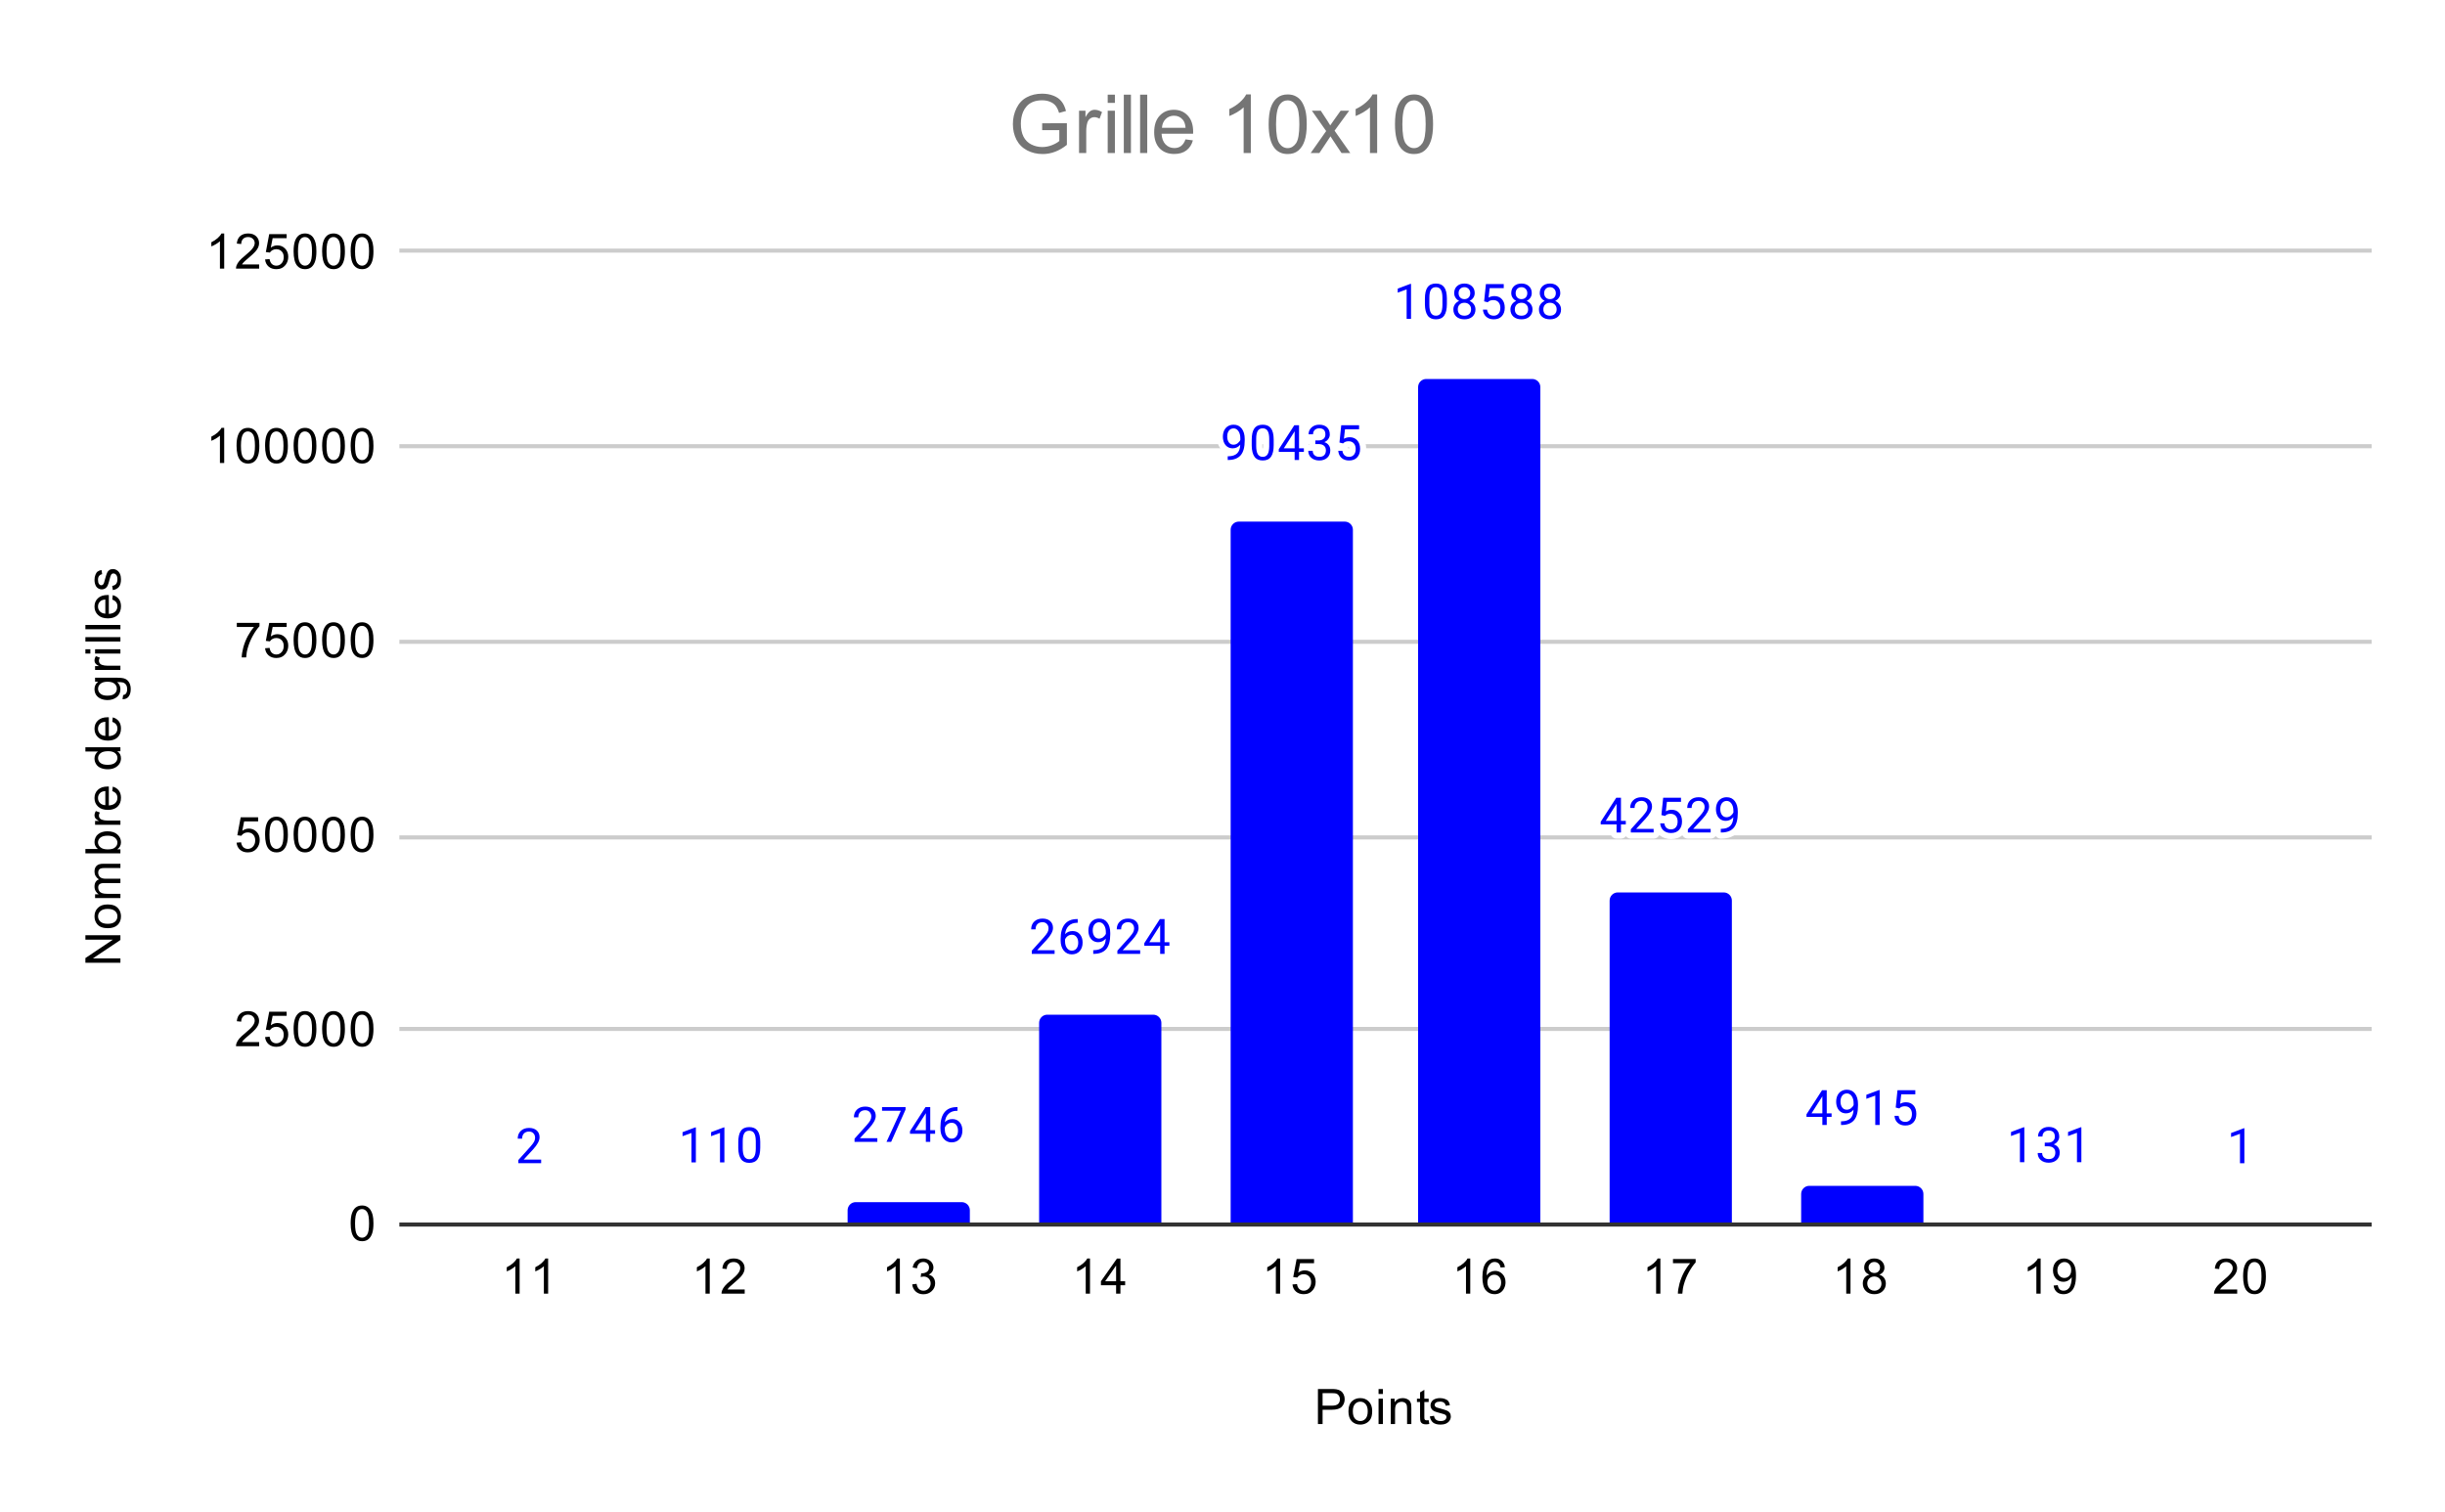 <svg version="1.1" viewBox="0.0 0.0 600.0 371.0" fill="none" stroke="none" stroke-linecap="square" stroke-miterlimit="10" width="600" height="371" xmlns:xlink="http://www.w3.org/1999/xlink" xmlns="http://www.w3.org/2000/svg"><path fill="#ffffff" d="M0 0L600.0 0L600.0 371.0L0 371.0L0 0Z" fill-rule="nonzero"/><path stroke="#333333" stroke-width="1.0" stroke-linecap="butt" d="M98.5 300.5L581.5 300.5" fill-rule="nonzero"/><path stroke="#cccccc" stroke-width="1.0" stroke-linecap="butt" d="M98.5 252.5L581.5 252.5" fill-rule="nonzero"/><path stroke="#cccccc" stroke-width="1.0" stroke-linecap="butt" d="M98.5 205.5L581.5 205.5" fill-rule="nonzero"/><path stroke="#cccccc" stroke-width="1.0" stroke-linecap="butt" d="M98.5 157.5L581.5 157.5" fill-rule="nonzero"/><path stroke="#cccccc" stroke-width="1.0" stroke-linecap="butt" d="M98.5 109.5L581.5 109.5" fill-rule="nonzero"/><path stroke="#cccccc" stroke-width="1.0" stroke-linecap="butt" d="M98.5 61.5L581.5 61.5" fill-rule="nonzero"/><clipPath id="id_0"><path d="M98.55 61.917L581.45 61.917L581.45 300.45L98.55 300.45L98.55 61.917Z" clip-rule="nonzero"/></clipPath><path stroke="#000000" stroke-width="2.0" stroke-linecap="butt" stroke-opacity="0.0" clip-path="url(#id_0)" d="M145.0 300.0L115.0 300.0L115.0 300.0C115.0 300.0 115.0 300.0 115.0 300.0L145.0 300.0C145.0 300.0 145.0 300.0 145.0 300.0Z" fill-rule="nonzero"/><path fill="#0000ff" clip-path="url(#id_0)" d="M145.0 300.0L115.0 300.0L115.0 300.0C115.0 300.0 115.0 300.0 115.0 300.0L145.0 300.0C145.0 300.0 145.0 300.0 145.0 300.0Z" fill-rule="nonzero"/><path stroke="#000000" stroke-width="2.0" stroke-linecap="butt" stroke-opacity="0.0" clip-path="url(#id_0)" d="M192.0 300.0L162.0 300.0L162.0 300.0C162.0 300.0 162.0 300.0 162.0 300.0L192.0 300.0C192.0 300.0 192.0 300.0 192.0 300.0Z" fill-rule="nonzero"/><path fill="#0000ff" clip-path="url(#id_0)" d="M192.0 300.0L162.0 300.0L162.0 300.0C162.0 300.0 162.0 300.0 162.0 300.0L192.0 300.0C192.0 300.0 192.0 300.0 192.0 300.0Z" fill-rule="nonzero"/><path stroke="#000000" stroke-width="2.0" stroke-linecap="butt" stroke-opacity="0.0" clip-path="url(#id_0)" d="M238.0 300.0L208.0 300.0L208.0 297.0C208.0 295.895 208.895 295.0 210.0 295.0L236.0 295.0C237.105 295.0 238.0 295.895 238.0 297.0Z" fill-rule="nonzero"/><path fill="#0000ff" clip-path="url(#id_0)" d="M238.0 300.0L208.0 300.0L208.0 297.0C208.0 295.895 208.895 295.0 210.0 295.0L236.0 295.0C237.105 295.0 238.0 295.895 238.0 297.0Z" fill-rule="nonzero"/><path stroke="#000000" stroke-width="2.0" stroke-linecap="butt" stroke-opacity="0.0" clip-path="url(#id_0)" d="M285.0 300.0L255.0 300.0L255.0 251.0C255.0 249.895 255.895 249.0 257.0 249.0L283.0 249.0C284.105 249.0 285.0 249.895 285.0 251.0Z" fill-rule="nonzero"/><path fill="#0000ff" clip-path="url(#id_0)" d="M285.0 300.0L255.0 300.0L255.0 251.0C255.0 249.895 255.895 249.0 257.0 249.0L283.0 249.0C284.105 249.0 285.0 249.895 285.0 251.0Z" fill-rule="nonzero"/><path stroke="#000000" stroke-width="2.0" stroke-linecap="butt" stroke-opacity="0.0" clip-path="url(#id_0)" d="M332.0 300.0L302.0 300.0L302.0 130.0C302.0 128.895 302.895 128.0 304.0 128.0L330.0 128.0C331.105 128.0 332.0 128.895 332.0 130.0Z" fill-rule="nonzero"/><path fill="#0000ff" clip-path="url(#id_0)" d="M332.0 300.0L302.0 300.0L302.0 130.0C302.0 128.895 302.895 128.0 304.0 128.0L330.0 128.0C331.105 128.0 332.0 128.895 332.0 130.0Z" fill-rule="nonzero"/><path stroke="#000000" stroke-width="2.0" stroke-linecap="butt" stroke-opacity="0.0" clip-path="url(#id_0)" d="M378.0 300.0L348.0 300.0L348.0 95.0C348.0 93.895 348.895 93.0 350.0 93.0L376.0 93.0C377.105 93.0 378.0 93.895 378.0 95.0Z" fill-rule="nonzero"/><path fill="#0000ff" clip-path="url(#id_0)" d="M378.0 300.0L348.0 300.0L348.0 95.0C348.0 93.895 348.895 93.0 350.0 93.0L376.0 93.0C377.105 93.0 378.0 93.895 378.0 95.0Z" fill-rule="nonzero"/><path stroke="#000000" stroke-width="2.0" stroke-linecap="butt" stroke-opacity="0.0" clip-path="url(#id_0)" d="M425.0 300.0L395.0 300.0L395.0 221.0C395.0 219.895 395.895 219.0 397.0 219.0L423.0 219.0C424.105 219.0 425.0 219.895 425.0 221.0Z" fill-rule="nonzero"/><path fill="#0000ff" clip-path="url(#id_0)" d="M425.0 300.0L395.0 300.0L395.0 221.0C395.0 219.895 395.895 219.0 397.0 219.0L423.0 219.0C424.105 219.0 425.0 219.895 425.0 221.0Z" fill-rule="nonzero"/><path stroke="#000000" stroke-width="2.0" stroke-linecap="butt" stroke-opacity="0.0" clip-path="url(#id_0)" d="M472.0 300.0L442.0 300.0L442.0 293.0C442.0 291.895 442.895 291.0 444.0 291.0L470.0 291.0C471.105 291.0 472.0 291.895 472.0 293.0Z" fill-rule="nonzero"/><path fill="#0000ff" clip-path="url(#id_0)" d="M472.0 300.0L442.0 300.0L442.0 293.0C442.0 291.895 442.895 291.0 444.0 291.0L470.0 291.0C471.105 291.0 472.0 291.895 472.0 293.0Z" fill-rule="nonzero"/><path stroke="#000000" stroke-width="2.0" stroke-linecap="butt" stroke-opacity="0.0" clip-path="url(#id_0)" d="M518.0 300.0L488.0 300.0L488.0 300.0C488.0 300.0 488.0 300.0 488.0 300.0L518.0 300.0C518.0 300.0 518.0 300.0 518.0 300.0Z" fill-rule="nonzero"/><path fill="#0000ff" clip-path="url(#id_0)" d="M518.0 300.0L488.0 300.0L488.0 300.0C488.0 300.0 488.0 300.0 488.0 300.0L518.0 300.0C518.0 300.0 518.0 300.0 518.0 300.0Z" fill-rule="nonzero"/><path stroke="#000000" stroke-width="2.0" stroke-linecap="butt" stroke-opacity="0.0" clip-path="url(#id_0)" d="M565.0 300.0L535.0 300.0L535.0 300.0C535.0 300.0 535.0 300.0 535.0 300.0L565.0 300.0C565.0 300.0 565.0 300.0 565.0 300.0Z" fill-rule="nonzero"/><path fill="#0000ff" clip-path="url(#id_0)" d="M565.0 300.0L535.0 300.0L535.0 300.0C535.0 300.0 535.0 300.0 535.0 300.0L565.0 300.0C565.0 300.0 565.0 300.0 565.0 300.0Z" fill-rule="nonzero"/><path stroke="#ffffff" stroke-width="3.0" stroke-linejoin="round" stroke-linecap="round" d="M132.797 285.446L127.203 285.446L127.203 284.665L130.156 281.384Q130.812 280.634 131.062 280.181Q131.312 279.712 131.312 279.212Q131.312 278.54 130.906 278.118Q130.516 277.681 129.828 277.681Q129.031 277.681 128.578 278.149Q128.125 278.602 128.125 279.431L127.047 279.431Q127.047 278.243 127.797 277.524Q128.562 276.79 129.828 276.79Q131.031 276.79 131.719 277.415Q132.406 278.04 132.406 279.087Q132.406 280.337 130.797 282.087L128.516 284.556L132.797 284.556L132.797 285.446Z" fill-rule="nonzero"/><path fill="#0000ff" d="M132.797 285.446L127.203 285.446L127.203 284.665L130.156 281.384Q130.812 280.634 131.062 280.181Q131.312 279.712 131.312 279.212Q131.312 278.54 130.906 278.118Q130.516 277.681 129.828 277.681Q129.031 277.681 128.578 278.149Q128.125 278.602 128.125 279.431L127.047 279.431Q127.047 278.243 127.797 277.524Q128.562 276.79 129.828 276.79Q131.031 276.79 131.719 277.415Q132.406 278.04 132.406 279.087Q132.406 280.337 130.797 282.087L128.516 284.556L132.797 284.556L132.797 285.446Z" fill-rule="nonzero"/><path stroke="#ffffff" stroke-width="3.0" stroke-linejoin="round" stroke-linecap="round" d="M170.766 285.24L169.688 285.24L169.688 278.021L167.5 278.818L167.5 277.834L170.609 276.662L170.766 276.662L170.766 285.24ZM177.766 285.24L176.688 285.24L176.688 278.021L174.5 278.818L174.5 277.834L177.609 276.662L177.766 276.662L177.766 285.24ZM186.562 281.599Q186.562 283.506 185.906 284.443Q185.266 285.365 183.875 285.365Q182.516 285.365 181.859 284.459Q181.203 283.553 181.172 281.74L181.172 280.303Q181.172 278.412 181.812 277.506Q182.469 276.584 183.859 276.584Q185.234 276.584 185.891 277.474Q186.547 278.349 186.562 280.193L186.562 281.599ZM185.469 280.115Q185.469 278.74 185.078 278.115Q184.703 277.474 183.859 277.474Q183.031 277.474 182.641 278.115Q182.266 278.74 182.266 280.037L182.266 281.771Q182.266 283.146 182.656 283.818Q183.062 284.474 183.875 284.474Q184.672 284.474 185.062 283.849Q185.453 283.224 185.469 281.896L185.469 280.115Z" fill-rule="nonzero"/><path fill="#0000ff" d="M170.766 285.24L169.688 285.24L169.688 278.021L167.5 278.818L167.5 277.834L170.609 276.662L170.766 276.662L170.766 285.24ZM177.766 285.24L176.688 285.24L176.688 278.021L174.5 278.818L174.5 277.834L177.609 276.662L177.766 276.662L177.766 285.24ZM186.562 281.599Q186.562 283.506 185.906 284.443Q185.266 285.365 183.875 285.365Q182.516 285.365 181.859 284.459Q181.203 283.553 181.172 281.74L181.172 280.303Q181.172 278.412 181.812 277.506Q182.469 276.584 183.859 276.584Q185.234 276.584 185.891 277.474Q186.547 278.349 186.562 280.193L186.562 281.599ZM185.469 280.115Q185.469 278.74 185.078 278.115Q184.703 277.474 183.859 277.474Q183.031 277.474 182.641 278.115Q182.266 278.74 182.266 280.037L182.266 281.771Q182.266 283.146 182.656 283.818Q183.062 284.474 183.875 284.474Q184.672 284.474 185.062 283.849Q185.453 283.224 185.469 281.896L185.469 280.115Z" fill-rule="nonzero"/><path stroke="#ffffff" stroke-width="3.0" stroke-linejoin="round" stroke-linecap="round" d="M215.297 280.21L209.703 280.21L209.703 279.429L212.656 276.147Q213.312 275.397 213.562 274.944Q213.812 274.476 213.812 273.976Q213.812 273.304 213.406 272.882Q213.016 272.444 212.328 272.444Q211.531 272.444 211.078 272.913Q210.625 273.366 210.625 274.194L209.547 274.194Q209.547 273.007 210.297 272.288Q211.062 271.554 212.328 271.554Q213.531 271.554 214.219 272.179Q214.906 272.804 214.906 273.851Q214.906 275.101 213.297 276.851L211.016 279.319L215.297 279.319L215.297 280.21ZM222.219 272.288L218.688 280.21L217.547 280.21L221.062 272.569L216.453 272.569L216.453 271.679L222.219 271.679L222.219 272.288ZM228.281 277.351L229.469 277.351L229.469 278.226L228.281 278.226L228.281 280.21L227.203 280.21L227.203 278.226L223.312 278.226L223.312 277.585L227.125 271.679L228.281 271.679L228.281 277.351ZM224.547 277.351L227.203 277.351L227.203 273.163L227.062 273.397L224.547 277.351ZM234.969 271.679L234.969 272.585L234.766 272.585Q233.5 272.616 232.75 273.351Q232.0 274.069 231.875 275.382Q232.562 274.616 233.719 274.616Q234.828 274.616 235.5 275.397Q236.172 276.179 236.172 277.429Q236.172 278.741 235.453 279.538Q234.734 280.335 233.516 280.335Q232.297 280.335 231.531 279.397Q230.781 278.444 230.781 276.96L230.781 276.554Q230.781 274.194 231.781 272.944Q232.781 271.694 234.766 271.679L234.969 271.679ZM233.547 275.522Q232.984 275.522 232.516 275.851Q232.047 276.179 231.859 276.694L231.859 277.085Q231.859 278.147 232.328 278.788Q232.812 279.429 233.516 279.429Q234.25 279.429 234.672 278.897Q235.094 278.351 235.094 277.476Q235.094 276.601 234.672 276.069Q234.25 275.522 233.547 275.522Z" fill-rule="nonzero"/><path fill="#0000ff" d="M215.297 280.21L209.703 280.21L209.703 279.429L212.656 276.147Q213.312 275.397 213.562 274.944Q213.812 274.476 213.812 273.976Q213.812 273.304 213.406 272.882Q213.016 272.444 212.328 272.444Q211.531 272.444 211.078 272.913Q210.625 273.366 210.625 274.194L209.547 274.194Q209.547 273.007 210.297 272.288Q211.062 271.554 212.328 271.554Q213.531 271.554 214.219 272.179Q214.906 272.804 214.906 273.851Q214.906 275.101 213.297 276.851L211.016 279.319L215.297 279.319L215.297 280.21ZM222.219 272.288L218.688 280.21L217.547 280.21L221.062 272.569L216.453 272.569L216.453 271.679L222.219 271.679L222.219 272.288ZM228.281 277.351L229.469 277.351L229.469 278.226L228.281 278.226L228.281 280.21L227.203 280.21L227.203 278.226L223.312 278.226L223.312 277.585L227.125 271.679L228.281 271.679L228.281 277.351ZM224.547 277.351L227.203 277.351L227.203 273.163L227.062 273.397L224.547 277.351ZM234.969 271.679L234.969 272.585L234.766 272.585Q233.5 272.616 232.75 273.351Q232.0 274.069 231.875 275.382Q232.562 274.616 233.719 274.616Q234.828 274.616 235.5 275.397Q236.172 276.179 236.172 277.429Q236.172 278.741 235.453 279.538Q234.734 280.335 233.516 280.335Q232.297 280.335 231.531 279.397Q230.781 278.444 230.781 276.96L230.781 276.554Q230.781 274.194 231.781 272.944Q232.781 271.694 234.766 271.679L234.969 271.679ZM233.547 275.522Q232.984 275.522 232.516 275.851Q232.047 276.179 231.859 276.694L231.859 277.085Q231.859 278.147 232.328 278.788Q232.812 279.429 233.516 279.429Q234.25 279.429 234.672 278.897Q235.094 278.351 235.094 277.476Q235.094 276.601 234.672 276.069Q234.25 275.522 233.547 275.522Z" fill-rule="nonzero"/><path stroke="#ffffff" stroke-width="3.0" stroke-linejoin="round" stroke-linecap="round" d="M258.797 234.072L253.203 234.072L253.203 233.291L256.156 230.009Q256.812 229.259 257.062 228.806Q257.312 228.337 257.312 227.837Q257.312 227.166 256.906 226.744Q256.516 226.306 255.828 226.306Q255.031 226.306 254.578 226.775Q254.125 227.228 254.125 228.056L253.047 228.056Q253.047 226.869 253.797 226.15Q254.562 225.416 255.828 225.416Q257.031 225.416 257.719 226.041Q258.406 226.666 258.406 227.712Q258.406 228.962 256.797 230.712L254.516 233.181L258.797 233.181L258.797 234.072ZM264.469 225.541L264.469 226.447L264.266 226.447Q263.0 226.478 262.25 227.212Q261.5 227.931 261.375 229.244Q262.062 228.478 263.219 228.478Q264.328 228.478 265.0 229.259Q265.672 230.041 265.672 231.291Q265.672 232.603 264.953 233.4Q264.234 234.197 263.016 234.197Q261.797 234.197 261.031 233.259Q260.281 232.306 260.281 230.822L260.281 230.416Q260.281 228.056 261.281 226.806Q262.281 225.556 264.266 225.541L264.469 225.541ZM263.047 229.384Q262.484 229.384 262.016 229.712Q261.547 230.041 261.359 230.556L261.359 230.947Q261.359 232.009 261.828 232.65Q262.312 233.291 263.016 233.291Q263.75 233.291 264.172 232.759Q264.594 232.212 264.594 231.337Q264.594 230.462 264.172 229.931Q263.75 229.384 263.047 229.384ZM271.359 230.322Q271.031 230.728 270.547 230.978Q270.078 231.212 269.516 231.212Q268.781 231.212 268.234 230.853Q267.688 230.494 267.391 229.837Q267.094 229.166 267.094 228.369Q267.094 227.525 267.406 226.837Q267.734 226.15 268.328 225.791Q268.938 225.416 269.734 225.416Q271.0 225.416 271.719 226.369Q272.453 227.322 272.453 228.947L272.453 229.259Q272.453 231.759 271.469 232.9Q270.484 234.041 268.5 234.072L268.281 234.072L268.281 233.166L268.516 233.166Q269.859 233.134 270.578 232.462Q271.297 231.791 271.359 230.322ZM269.688 230.322Q270.234 230.322 270.688 229.994Q271.156 229.65 271.375 229.166L271.375 228.728Q271.375 227.666 270.906 226.994Q270.438 226.322 269.734 226.322Q269.016 226.322 268.578 226.869Q268.156 227.416 268.156 228.322Q268.156 229.197 268.562 229.759Q268.984 230.322 269.688 230.322ZM279.797 234.072L274.203 234.072L274.203 233.291L277.156 230.009Q277.812 229.259 278.062 228.806Q278.312 228.337 278.312 227.837Q278.312 227.166 277.906 226.744Q277.516 226.306 276.828 226.306Q276.031 226.306 275.578 226.775Q275.125 227.228 275.125 228.056L274.047 228.056Q274.047 226.869 274.797 226.15Q275.562 225.416 276.828 225.416Q278.031 225.416 278.719 226.041Q279.406 226.666 279.406 227.712Q279.406 228.962 277.797 230.712L275.516 233.181L279.797 233.181L279.797 234.072ZM285.781 231.212L286.969 231.212L286.969 232.087L285.781 232.087L285.781 234.072L284.703 234.072L284.703 232.087L280.812 232.087L280.812 231.447L284.625 225.541L285.781 225.541L285.781 231.212ZM282.047 231.212L284.703 231.212L284.703 227.025L284.562 227.259L282.047 231.212Z" fill-rule="nonzero"/><path fill="#0000ff" d="M258.797 234.072L253.203 234.072L253.203 233.291L256.156 230.009Q256.812 229.259 257.062 228.806Q257.312 228.337 257.312 227.837Q257.312 227.166 256.906 226.744Q256.516 226.306 255.828 226.306Q255.031 226.306 254.578 226.775Q254.125 227.228 254.125 228.056L253.047 228.056Q253.047 226.869 253.797 226.15Q254.562 225.416 255.828 225.416Q257.031 225.416 257.719 226.041Q258.406 226.666 258.406 227.712Q258.406 228.962 256.797 230.712L254.516 233.181L258.797 233.181L258.797 234.072ZM264.469 225.541L264.469 226.447L264.266 226.447Q263.0 226.478 262.25 227.212Q261.5 227.931 261.375 229.244Q262.062 228.478 263.219 228.478Q264.328 228.478 265.0 229.259Q265.672 230.041 265.672 231.291Q265.672 232.603 264.953 233.4Q264.234 234.197 263.016 234.197Q261.797 234.197 261.031 233.259Q260.281 232.306 260.281 230.822L260.281 230.416Q260.281 228.056 261.281 226.806Q262.281 225.556 264.266 225.541L264.469 225.541ZM263.047 229.384Q262.484 229.384 262.016 229.712Q261.547 230.041 261.359 230.556L261.359 230.947Q261.359 232.009 261.828 232.65Q262.312 233.291 263.016 233.291Q263.75 233.291 264.172 232.759Q264.594 232.212 264.594 231.337Q264.594 230.462 264.172 229.931Q263.75 229.384 263.047 229.384ZM271.359 230.322Q271.031 230.728 270.547 230.978Q270.078 231.212 269.516 231.212Q268.781 231.212 268.234 230.853Q267.688 230.494 267.391 229.837Q267.094 229.166 267.094 228.369Q267.094 227.525 267.406 226.837Q267.734 226.15 268.328 225.791Q268.938 225.416 269.734 225.416Q271.0 225.416 271.719 226.369Q272.453 227.322 272.453 228.947L272.453 229.259Q272.453 231.759 271.469 232.9Q270.484 234.041 268.5 234.072L268.281 234.072L268.281 233.166L268.516 233.166Q269.859 233.134 270.578 232.462Q271.297 231.791 271.359 230.322ZM269.688 230.322Q270.234 230.322 270.688 229.994Q271.156 229.65 271.375 229.166L271.375 228.728Q271.375 227.666 270.906 226.994Q270.438 226.322 269.734 226.322Q269.016 226.322 268.578 226.869Q268.156 227.416 268.156 228.322Q268.156 229.197 268.562 229.759Q268.984 230.322 269.688 230.322ZM279.797 234.072L274.203 234.072L274.203 233.291L277.156 230.009Q277.812 229.259 278.062 228.806Q278.312 228.337 278.312 227.837Q278.312 227.166 277.906 226.744Q277.516 226.306 276.828 226.306Q276.031 226.306 275.578 226.775Q275.125 227.228 275.125 228.056L274.047 228.056Q274.047 226.869 274.797 226.15Q275.562 225.416 276.828 225.416Q278.031 225.416 278.719 226.041Q279.406 226.666 279.406 227.712Q279.406 228.962 277.797 230.712L275.516 233.181L279.797 233.181L279.797 234.072ZM285.781 231.212L286.969 231.212L286.969 232.087L285.781 232.087L285.781 234.072L284.703 234.072L284.703 232.087L280.812 232.087L280.812 231.447L284.625 225.541L285.781 225.541L285.781 231.212ZM282.047 231.212L284.703 231.212L284.703 227.025L284.562 227.259L282.047 231.212Z" fill-rule="nonzero"/><path stroke="#ffffff" stroke-width="3.0" stroke-linejoin="round" stroke-linecap="round" d="M304.359 109.126Q304.031 109.532 303.547 109.782Q303.078 110.017 302.516 110.017Q301.781 110.017 301.234 109.657Q300.688 109.298 300.391 108.642Q300.094 107.97 300.094 107.173Q300.094 106.329 300.406 105.642Q300.734 104.954 301.328 104.595Q301.938 104.22 302.734 104.22Q304.0 104.22 304.719 105.173Q305.453 106.126 305.453 107.751L305.453 108.063Q305.453 110.563 304.469 111.704Q303.484 112.845 301.5 112.876L301.281 112.876L301.281 111.97L301.516 111.97Q302.859 111.938 303.578 111.267Q304.297 110.595 304.359 109.126ZM302.688 109.126Q303.234 109.126 303.688 108.798Q304.156 108.454 304.375 107.97L304.375 107.532Q304.375 106.47 303.906 105.798Q303.438 105.126 302.734 105.126Q302.016 105.126 301.578 105.673Q301.156 106.22 301.156 107.126Q301.156 108.001 301.562 108.563Q301.984 109.126 302.688 109.126ZM312.562 109.235Q312.562 111.142 311.906 112.079Q311.266 113.001 309.875 113.001Q308.516 113.001 307.859 112.095Q307.203 111.188 307.172 109.376L307.172 107.938Q307.172 106.048 307.812 105.142Q308.469 104.22 309.859 104.22Q311.234 104.22 311.891 105.11Q312.547 105.985 312.562 107.829L312.562 109.235ZM311.469 107.751Q311.469 106.376 311.078 105.751Q310.703 105.11 309.859 105.11Q309.031 105.11 308.641 105.751Q308.266 106.376 308.266 107.673L308.266 109.407Q308.266 110.782 308.656 111.454Q309.062 112.11 309.875 112.11Q310.672 112.11 311.062 111.485Q311.453 110.86 311.469 109.532L311.469 107.751ZM318.781 110.017L319.969 110.017L319.969 110.892L318.781 110.892L318.781 112.876L317.703 112.876L317.703 110.892L313.812 110.892L313.812 110.251L317.625 104.345L318.781 104.345L318.781 110.017ZM315.047 110.017L317.703 110.017L317.703 105.829L317.562 106.063L315.047 110.017ZM322.781 108.079L323.594 108.079Q324.375 108.063 324.812 107.673Q325.25 107.282 325.25 106.61Q325.25 105.11 323.75 105.11Q323.047 105.11 322.625 105.517Q322.219 105.923 322.219 106.579L321.125 106.579Q321.125 105.563 321.859 104.892Q322.609 104.22 323.75 104.22Q324.953 104.22 325.641 104.86Q326.328 105.501 326.328 106.642Q326.328 107.204 325.969 107.72Q325.609 108.235 324.984 108.501Q325.688 108.72 326.062 109.235Q326.453 109.751 326.453 110.501Q326.453 111.642 325.703 112.329Q324.953 113.001 323.75 113.001Q322.562 113.001 321.797 112.345Q321.047 111.688 321.047 110.626L322.141 110.626Q322.141 111.298 322.578 111.704Q323.016 112.11 323.766 112.11Q324.547 112.11 324.953 111.704Q325.375 111.282 325.375 110.517Q325.375 109.782 324.922 109.392Q324.469 108.985 323.594 108.97L322.781 108.97L322.781 108.079ZM328.703 108.595L329.141 104.345L333.516 104.345L333.516 105.345L330.062 105.345L329.797 107.673Q330.438 107.298 331.234 107.298Q332.391 107.298 333.078 108.079Q333.766 108.845 333.766 110.157Q333.766 111.47 333.047 112.235Q332.344 113.001 331.062 113.001Q329.938 113.001 329.219 112.376Q328.5 111.735 328.406 110.626L329.422 110.626Q329.531 111.36 329.953 111.735Q330.375 112.11 331.062 112.11Q331.812 112.11 332.25 111.595Q332.688 111.079 332.688 110.173Q332.688 109.313 332.219 108.798Q331.75 108.282 330.969 108.282Q330.266 108.282 329.859 108.579L329.578 108.813L328.703 108.595Z" fill-rule="nonzero"/><path fill="#0000ff" d="M304.359 109.126Q304.031 109.532 303.547 109.782Q303.078 110.017 302.516 110.017Q301.781 110.017 301.234 109.657Q300.688 109.298 300.391 108.642Q300.094 107.97 300.094 107.173Q300.094 106.329 300.406 105.642Q300.734 104.954 301.328 104.595Q301.938 104.22 302.734 104.22Q304.0 104.22 304.719 105.173Q305.453 106.126 305.453 107.751L305.453 108.063Q305.453 110.563 304.469 111.704Q303.484 112.845 301.5 112.876L301.281 112.876L301.281 111.97L301.516 111.97Q302.859 111.938 303.578 111.267Q304.297 110.595 304.359 109.126ZM302.688 109.126Q303.234 109.126 303.688 108.798Q304.156 108.454 304.375 107.97L304.375 107.532Q304.375 106.47 303.906 105.798Q303.438 105.126 302.734 105.126Q302.016 105.126 301.578 105.673Q301.156 106.22 301.156 107.126Q301.156 108.001 301.562 108.563Q301.984 109.126 302.688 109.126ZM312.562 109.235Q312.562 111.142 311.906 112.079Q311.266 113.001 309.875 113.001Q308.516 113.001 307.859 112.095Q307.203 111.188 307.172 109.376L307.172 107.938Q307.172 106.048 307.812 105.142Q308.469 104.22 309.859 104.22Q311.234 104.22 311.891 105.11Q312.547 105.985 312.562 107.829L312.562 109.235ZM311.469 107.751Q311.469 106.376 311.078 105.751Q310.703 105.11 309.859 105.11Q309.031 105.11 308.641 105.751Q308.266 106.376 308.266 107.673L308.266 109.407Q308.266 110.782 308.656 111.454Q309.062 112.11 309.875 112.11Q310.672 112.11 311.062 111.485Q311.453 110.86 311.469 109.532L311.469 107.751ZM318.781 110.017L319.969 110.017L319.969 110.892L318.781 110.892L318.781 112.876L317.703 112.876L317.703 110.892L313.812 110.892L313.812 110.251L317.625 104.345L318.781 104.345L318.781 110.017ZM315.047 110.017L317.703 110.017L317.703 105.829L317.562 106.063L315.047 110.017ZM322.781 108.079L323.594 108.079Q324.375 108.063 324.812 107.673Q325.25 107.282 325.25 106.61Q325.25 105.11 323.75 105.11Q323.047 105.11 322.625 105.517Q322.219 105.923 322.219 106.579L321.125 106.579Q321.125 105.563 321.859 104.892Q322.609 104.22 323.75 104.22Q324.953 104.22 325.641 104.86Q326.328 105.501 326.328 106.642Q326.328 107.204 325.969 107.72Q325.609 108.235 324.984 108.501Q325.688 108.72 326.062 109.235Q326.453 109.751 326.453 110.501Q326.453 111.642 325.703 112.329Q324.953 113.001 323.75 113.001Q322.562 113.001 321.797 112.345Q321.047 111.688 321.047 110.626L322.141 110.626Q322.141 111.298 322.578 111.704Q323.016 112.11 323.766 112.11Q324.547 112.11 324.953 111.704Q325.375 111.282 325.375 110.517Q325.375 109.782 324.922 109.392Q324.469 108.985 323.594 108.97L322.781 108.97L322.781 108.079ZM328.703 108.595L329.141 104.345L333.516 104.345L333.516 105.345L330.062 105.345L329.797 107.673Q330.438 107.298 331.234 107.298Q332.391 107.298 333.078 108.079Q333.766 108.845 333.766 110.157Q333.766 111.47 333.047 112.235Q332.344 113.001 331.062 113.001Q329.938 113.001 329.219 112.376Q328.5 111.735 328.406 110.626L329.422 110.626Q329.531 111.36 329.953 111.735Q330.375 112.11 331.062 112.11Q331.812 112.11 332.25 111.595Q332.688 111.079 332.688 110.173Q332.688 109.313 332.219 108.798Q331.75 108.282 330.969 108.282Q330.266 108.282 329.859 108.579L329.578 108.813L328.703 108.595Z" fill-rule="nonzero"/><path stroke="#ffffff" stroke-width="3.0" stroke-linejoin="round" stroke-linecap="round" d="M346.266 78.235L345.188 78.235L345.188 71.016L343.0 71.813L343.0 70.829L346.109 69.657L346.266 69.657L346.266 78.235ZM355.062 74.595Q355.062 76.501 354.406 77.438Q353.766 78.36 352.375 78.36Q351.016 78.36 350.359 77.454Q349.703 76.548 349.672 74.735L349.672 73.298Q349.672 71.407 350.312 70.501Q350.969 69.579 352.359 69.579Q353.734 69.579 354.391 70.47Q355.047 71.345 355.062 73.188L355.062 74.595ZM353.969 73.11Q353.969 71.735 353.578 71.11Q353.203 70.47 352.359 70.47Q351.531 70.47 351.141 71.11Q350.766 71.735 350.766 73.032L350.766 74.766Q350.766 76.141 351.156 76.813Q351.562 77.47 352.375 77.47Q353.172 77.47 353.562 76.845Q353.953 76.22 353.969 74.891L353.969 73.11ZM361.891 71.923Q361.891 72.563 361.547 73.063Q361.203 73.563 360.641 73.845Q361.297 74.126 361.688 74.688Q362.078 75.235 362.078 75.938Q362.078 77.032 361.328 77.704Q360.594 78.36 359.375 78.36Q358.141 78.36 357.391 77.704Q356.656 77.032 356.656 75.938Q356.656 75.235 357.031 74.688Q357.406 74.126 358.078 73.845Q357.516 73.563 357.188 73.063Q356.859 72.563 356.859 71.923Q356.859 70.845 357.547 70.22Q358.234 69.579 359.375 69.579Q360.5 69.579 361.188 70.22Q361.891 70.845 361.891 71.923ZM361.0 75.907Q361.0 75.188 360.547 74.751Q360.094 74.298 359.359 74.298Q358.625 74.298 358.172 74.751Q357.734 75.188 357.734 75.923Q357.734 76.641 358.172 77.063Q358.609 77.47 359.375 77.47Q360.125 77.47 360.562 77.048Q361.0 76.626 361.0 75.907ZM359.375 70.47Q358.734 70.47 358.328 70.876Q357.938 71.266 357.938 71.954Q357.938 72.595 358.328 73.001Q358.719 73.407 359.359 73.407Q360.016 73.407 360.406 73.001Q360.797 72.595 360.797 71.954Q360.797 71.298 360.391 70.891Q359.984 70.47 359.375 70.47ZM364.203 73.954L364.641 69.704L369.016 69.704L369.016 70.704L365.562 70.704L365.297 73.032Q365.938 72.657 366.734 72.657Q367.891 72.657 368.578 73.438Q369.266 74.204 369.266 75.516Q369.266 76.829 368.547 77.595Q367.844 78.36 366.562 78.36Q365.438 78.36 364.719 77.735Q364.0 77.095 363.906 75.985L364.922 75.985Q365.031 76.72 365.453 77.095Q365.875 77.47 366.562 77.47Q367.312 77.47 367.75 76.954Q368.188 76.438 368.188 75.532Q368.188 74.673 367.719 74.157Q367.25 73.641 366.469 73.641Q365.766 73.641 365.359 73.938L365.078 74.173L364.203 73.954ZM375.891 71.923Q375.891 72.563 375.547 73.063Q375.203 73.563 374.641 73.845Q375.297 74.126 375.688 74.688Q376.078 75.235 376.078 75.938Q376.078 77.032 375.328 77.704Q374.594 78.36 373.375 78.36Q372.141 78.36 371.391 77.704Q370.656 77.032 370.656 75.938Q370.656 75.235 371.031 74.688Q371.406 74.126 372.078 73.845Q371.516 73.563 371.188 73.063Q370.859 72.563 370.859 71.923Q370.859 70.845 371.547 70.22Q372.234 69.579 373.375 69.579Q374.5 69.579 375.188 70.22Q375.891 70.845 375.891 71.923ZM375.0 75.907Q375.0 75.188 374.547 74.751Q374.094 74.298 373.359 74.298Q372.625 74.298 372.172 74.751Q371.734 75.188 371.734 75.923Q371.734 76.641 372.172 77.063Q372.609 77.47 373.375 77.47Q374.125 77.47 374.562 77.048Q375.0 76.626 375.0 75.907ZM373.375 70.47Q372.734 70.47 372.328 70.876Q371.938 71.266 371.938 71.954Q371.938 72.595 372.328 73.001Q372.719 73.407 373.359 73.407Q374.016 73.407 374.406 73.001Q374.797 72.595 374.797 71.954Q374.797 71.298 374.391 70.891Q373.984 70.47 373.375 70.47ZM382.891 71.923Q382.891 72.563 382.547 73.063Q382.203 73.563 381.641 73.845Q382.297 74.126 382.688 74.688Q383.078 75.235 383.078 75.938Q383.078 77.032 382.328 77.704Q381.594 78.36 380.375 78.36Q379.141 78.36 378.391 77.704Q377.656 77.032 377.656 75.938Q377.656 75.235 378.031 74.688Q378.406 74.126 379.078 73.845Q378.516 73.563 378.188 73.063Q377.859 72.563 377.859 71.923Q377.859 70.845 378.547 70.22Q379.234 69.579 380.375 69.579Q381.5 69.579 382.188 70.22Q382.891 70.845 382.891 71.923ZM382.0 75.907Q382.0 75.188 381.547 74.751Q381.094 74.298 380.359 74.298Q379.625 74.298 379.172 74.751Q378.734 75.188 378.734 75.923Q378.734 76.641 379.172 77.063Q379.609 77.47 380.375 77.47Q381.125 77.47 381.562 77.048Q382.0 76.626 382.0 75.907ZM380.375 70.47Q379.734 70.47 379.328 70.876Q378.938 71.266 378.938 71.954Q378.938 72.595 379.328 73.001Q379.719 73.407 380.359 73.407Q381.016 73.407 381.406 73.001Q381.797 72.595 381.797 71.954Q381.797 71.298 381.391 70.891Q380.984 70.47 380.375 70.47Z" fill-rule="nonzero"/><path fill="#0000ff" d="M346.266 78.235L345.188 78.235L345.188 71.016L343.0 71.813L343.0 70.829L346.109 69.657L346.266 69.657L346.266 78.235ZM355.062 74.595Q355.062 76.501 354.406 77.438Q353.766 78.36 352.375 78.36Q351.016 78.36 350.359 77.454Q349.703 76.548 349.672 74.735L349.672 73.298Q349.672 71.407 350.312 70.501Q350.969 69.579 352.359 69.579Q353.734 69.579 354.391 70.47Q355.047 71.345 355.062 73.188L355.062 74.595ZM353.969 73.11Q353.969 71.735 353.578 71.11Q353.203 70.47 352.359 70.47Q351.531 70.47 351.141 71.11Q350.766 71.735 350.766 73.032L350.766 74.766Q350.766 76.141 351.156 76.813Q351.562 77.47 352.375 77.47Q353.172 77.47 353.562 76.845Q353.953 76.22 353.969 74.891L353.969 73.11ZM361.891 71.923Q361.891 72.563 361.547 73.063Q361.203 73.563 360.641 73.845Q361.297 74.126 361.688 74.688Q362.078 75.235 362.078 75.938Q362.078 77.032 361.328 77.704Q360.594 78.36 359.375 78.36Q358.141 78.36 357.391 77.704Q356.656 77.032 356.656 75.938Q356.656 75.235 357.031 74.688Q357.406 74.126 358.078 73.845Q357.516 73.563 357.188 73.063Q356.859 72.563 356.859 71.923Q356.859 70.845 357.547 70.22Q358.234 69.579 359.375 69.579Q360.5 69.579 361.188 70.22Q361.891 70.845 361.891 71.923ZM361.0 75.907Q361.0 75.188 360.547 74.751Q360.094 74.298 359.359 74.298Q358.625 74.298 358.172 74.751Q357.734 75.188 357.734 75.923Q357.734 76.641 358.172 77.063Q358.609 77.47 359.375 77.47Q360.125 77.47 360.562 77.048Q361.0 76.626 361.0 75.907ZM359.375 70.47Q358.734 70.47 358.328 70.876Q357.938 71.266 357.938 71.954Q357.938 72.595 358.328 73.001Q358.719 73.407 359.359 73.407Q360.016 73.407 360.406 73.001Q360.797 72.595 360.797 71.954Q360.797 71.298 360.391 70.891Q359.984 70.47 359.375 70.47ZM364.203 73.954L364.641 69.704L369.016 69.704L369.016 70.704L365.562 70.704L365.297 73.032Q365.938 72.657 366.734 72.657Q367.891 72.657 368.578 73.438Q369.266 74.204 369.266 75.516Q369.266 76.829 368.547 77.595Q367.844 78.36 366.562 78.36Q365.438 78.36 364.719 77.735Q364.0 77.095 363.906 75.985L364.922 75.985Q365.031 76.72 365.453 77.095Q365.875 77.47 366.562 77.47Q367.312 77.47 367.75 76.954Q368.188 76.438 368.188 75.532Q368.188 74.673 367.719 74.157Q367.25 73.641 366.469 73.641Q365.766 73.641 365.359 73.938L365.078 74.173L364.203 73.954ZM375.891 71.923Q375.891 72.563 375.547 73.063Q375.203 73.563 374.641 73.845Q375.297 74.126 375.688 74.688Q376.078 75.235 376.078 75.938Q376.078 77.032 375.328 77.704Q374.594 78.36 373.375 78.36Q372.141 78.36 371.391 77.704Q370.656 77.032 370.656 75.938Q370.656 75.235 371.031 74.688Q371.406 74.126 372.078 73.845Q371.516 73.563 371.188 73.063Q370.859 72.563 370.859 71.923Q370.859 70.845 371.547 70.22Q372.234 69.579 373.375 69.579Q374.5 69.579 375.188 70.22Q375.891 70.845 375.891 71.923ZM375.0 75.907Q375.0 75.188 374.547 74.751Q374.094 74.298 373.359 74.298Q372.625 74.298 372.172 74.751Q371.734 75.188 371.734 75.923Q371.734 76.641 372.172 77.063Q372.609 77.47 373.375 77.47Q374.125 77.47 374.562 77.048Q375.0 76.626 375.0 75.907ZM373.375 70.47Q372.734 70.47 372.328 70.876Q371.938 71.266 371.938 71.954Q371.938 72.595 372.328 73.001Q372.719 73.407 373.359 73.407Q374.016 73.407 374.406 73.001Q374.797 72.595 374.797 71.954Q374.797 71.298 374.391 70.891Q373.984 70.47 373.375 70.47ZM382.891 71.923Q382.891 72.563 382.547 73.063Q382.203 73.563 381.641 73.845Q382.297 74.126 382.688 74.688Q383.078 75.235 383.078 75.938Q383.078 77.032 382.328 77.704Q381.594 78.36 380.375 78.36Q379.141 78.36 378.391 77.704Q377.656 77.032 377.656 75.938Q377.656 75.235 378.031 74.688Q378.406 74.126 379.078 73.845Q378.516 73.563 378.188 73.063Q377.859 72.563 377.859 71.923Q377.859 70.845 378.547 70.22Q379.234 69.579 380.375 69.579Q381.5 69.579 382.188 70.22Q382.891 70.845 382.891 71.923ZM382.0 75.907Q382.0 75.188 381.547 74.751Q381.094 74.298 380.359 74.298Q379.625 74.298 379.172 74.751Q378.734 75.188 378.734 75.923Q378.734 76.641 379.172 77.063Q379.609 77.47 380.375 77.47Q381.125 77.47 381.562 77.048Q382.0 76.626 382.0 75.907ZM380.375 70.47Q379.734 70.47 379.328 70.876Q378.938 71.266 378.938 71.954Q378.938 72.595 379.328 73.001Q379.719 73.407 380.359 73.407Q381.016 73.407 381.406 73.001Q381.797 72.595 381.797 71.954Q381.797 71.298 381.391 70.891Q380.984 70.47 380.375 70.47Z" fill-rule="nonzero"/><path stroke="#ffffff" stroke-width="3.0" stroke-linejoin="round" stroke-linecap="round" d="M397.781 201.434L398.969 201.434L398.969 202.309L397.781 202.309L397.781 204.293L396.703 204.293L396.703 202.309L392.812 202.309L392.812 201.668L396.625 195.762L397.781 195.762L397.781 201.434ZM394.047 201.434L396.703 201.434L396.703 197.246L396.562 197.481L394.047 201.434ZM405.797 204.293L400.203 204.293L400.203 203.512L403.156 200.231Q403.812 199.481 404.062 199.028Q404.312 198.559 404.312 198.059Q404.312 197.387 403.906 196.965Q403.516 196.528 402.828 196.528Q402.031 196.528 401.578 196.996Q401.125 197.45 401.125 198.278L400.047 198.278Q400.047 197.09 400.797 196.371Q401.562 195.637 402.828 195.637Q404.031 195.637 404.719 196.262Q405.406 196.887 405.406 197.934Q405.406 199.184 403.797 200.934L401.516 203.403L405.797 203.403L405.797 204.293ZM407.703 200.012L408.141 195.762L412.516 195.762L412.516 196.762L409.062 196.762L408.797 199.09Q409.438 198.715 410.234 198.715Q411.391 198.715 412.078 199.496Q412.766 200.262 412.766 201.575Q412.766 202.887 412.047 203.653Q411.344 204.418 410.062 204.418Q408.938 204.418 408.219 203.793Q407.5 203.153 407.406 202.043L408.422 202.043Q408.531 202.778 408.953 203.153Q409.375 203.528 410.062 203.528Q410.812 203.528 411.25 203.012Q411.688 202.496 411.688 201.59Q411.688 200.731 411.219 200.215Q410.75 199.7 409.969 199.7Q409.266 199.7 408.859 199.996L408.578 200.231L407.703 200.012ZM419.797 204.293L414.203 204.293L414.203 203.512L417.156 200.231Q417.812 199.481 418.062 199.028Q418.312 198.559 418.312 198.059Q418.312 197.387 417.906 196.965Q417.516 196.528 416.828 196.528Q416.031 196.528 415.578 196.996Q415.125 197.45 415.125 198.278L414.047 198.278Q414.047 197.09 414.797 196.371Q415.562 195.637 416.828 195.637Q418.031 195.637 418.719 196.262Q419.406 196.887 419.406 197.934Q419.406 199.184 417.797 200.934L415.516 203.403L419.797 203.403L419.797 204.293ZM425.359 200.543Q425.031 200.95 424.547 201.2Q424.078 201.434 423.516 201.434Q422.781 201.434 422.234 201.075Q421.688 200.715 421.391 200.059Q421.094 199.387 421.094 198.59Q421.094 197.746 421.406 197.059Q421.734 196.371 422.328 196.012Q422.938 195.637 423.734 195.637Q425.0 195.637 425.719 196.59Q426.453 197.543 426.453 199.168L426.453 199.481Q426.453 201.981 425.469 203.121Q424.484 204.262 422.5 204.293L422.281 204.293L422.281 203.387L422.516 203.387Q423.859 203.356 424.578 202.684Q425.297 202.012 425.359 200.543ZM423.688 200.543Q424.234 200.543 424.688 200.215Q425.156 199.871 425.375 199.387L425.375 198.95Q425.375 197.887 424.906 197.215Q424.438 196.543 423.734 196.543Q423.016 196.543 422.578 197.09Q422.156 197.637 422.156 198.543Q422.156 199.418 422.562 199.981Q422.984 200.543 423.688 200.543Z" fill-rule="nonzero"/><path fill="#0000ff" d="M397.781 201.434L398.969 201.434L398.969 202.309L397.781 202.309L397.781 204.293L396.703 204.293L396.703 202.309L392.812 202.309L392.812 201.668L396.625 195.762L397.781 195.762L397.781 201.434ZM394.047 201.434L396.703 201.434L396.703 197.246L396.562 197.481L394.047 201.434ZM405.797 204.293L400.203 204.293L400.203 203.512L403.156 200.231Q403.812 199.481 404.062 199.028Q404.312 198.559 404.312 198.059Q404.312 197.387 403.906 196.965Q403.516 196.528 402.828 196.528Q402.031 196.528 401.578 196.996Q401.125 197.45 401.125 198.278L400.047 198.278Q400.047 197.09 400.797 196.371Q401.562 195.637 402.828 195.637Q404.031 195.637 404.719 196.262Q405.406 196.887 405.406 197.934Q405.406 199.184 403.797 200.934L401.516 203.403L405.797 203.403L405.797 204.293ZM407.703 200.012L408.141 195.762L412.516 195.762L412.516 196.762L409.062 196.762L408.797 199.09Q409.438 198.715 410.234 198.715Q411.391 198.715 412.078 199.496Q412.766 200.262 412.766 201.575Q412.766 202.887 412.047 203.653Q411.344 204.418 410.062 204.418Q408.938 204.418 408.219 203.793Q407.5 203.153 407.406 202.043L408.422 202.043Q408.531 202.778 408.953 203.153Q409.375 203.528 410.062 203.528Q410.812 203.528 411.25 203.012Q411.688 202.496 411.688 201.59Q411.688 200.731 411.219 200.215Q410.75 199.7 409.969 199.7Q409.266 199.7 408.859 199.996L408.578 200.231L407.703 200.012ZM419.797 204.293L414.203 204.293L414.203 203.512L417.156 200.231Q417.812 199.481 418.062 199.028Q418.312 198.559 418.312 198.059Q418.312 197.387 417.906 196.965Q417.516 196.528 416.828 196.528Q416.031 196.528 415.578 196.996Q415.125 197.45 415.125 198.278L414.047 198.278Q414.047 197.09 414.797 196.371Q415.562 195.637 416.828 195.637Q418.031 195.637 418.719 196.262Q419.406 196.887 419.406 197.934Q419.406 199.184 417.797 200.934L415.516 203.403L419.797 203.403L419.797 204.293ZM425.359 200.543Q425.031 200.95 424.547 201.2Q424.078 201.434 423.516 201.434Q422.781 201.434 422.234 201.075Q421.688 200.715 421.391 200.059Q421.094 199.387 421.094 198.59Q421.094 197.746 421.406 197.059Q421.734 196.371 422.328 196.012Q422.938 195.637 423.734 195.637Q425.0 195.637 425.719 196.59Q426.453 197.543 426.453 199.168L426.453 199.481Q426.453 201.981 425.469 203.121Q424.484 204.262 422.5 204.293L422.281 204.293L422.281 203.387L422.516 203.387Q423.859 203.356 424.578 202.684Q425.297 202.012 425.359 200.543ZM423.688 200.543Q424.234 200.543 424.688 200.215Q425.156 199.871 425.375 199.387L425.375 198.95Q425.375 197.887 424.906 197.215Q424.438 196.543 423.734 196.543Q423.016 196.543 422.578 197.09Q422.156 197.637 422.156 198.543Q422.156 199.418 422.562 199.981Q422.984 200.543 423.688 200.543Z" fill-rule="nonzero"/><path stroke="#ffffff" stroke-width="3.0" stroke-linejoin="round" stroke-linecap="round" d="M448.281 273.212L449.469 273.212L449.469 274.087L448.281 274.087L448.281 276.071L447.203 276.071L447.203 274.087L443.312 274.087L443.312 273.446L447.125 267.54L448.281 267.54L448.281 273.212ZM444.547 273.212L447.203 273.212L447.203 269.024L447.062 269.258L444.547 273.212ZM454.859 272.321Q454.531 272.727 454.047 272.977Q453.578 273.212 453.016 273.212Q452.281 273.212 451.734 272.852Q451.188 272.493 450.891 271.837Q450.594 271.165 450.594 270.368Q450.594 269.524 450.906 268.837Q451.234 268.149 451.828 267.79Q452.438 267.415 453.234 267.415Q454.5 267.415 455.219 268.368Q455.953 269.321 455.953 270.946L455.953 271.258Q455.953 273.758 454.969 274.899Q453.984 276.04 452.0 276.071L451.781 276.071L451.781 275.165L452.016 275.165Q453.359 275.133 454.078 274.462Q454.797 273.79 454.859 272.321ZM453.188 272.321Q453.734 272.321 454.188 271.993Q454.656 271.649 454.875 271.165L454.875 270.727Q454.875 269.665 454.406 268.993Q453.938 268.321 453.234 268.321Q452.516 268.321 452.078 268.868Q451.656 269.415 451.656 270.321Q451.656 271.196 452.062 271.758Q452.484 272.321 453.188 272.321ZM461.266 276.071L460.188 276.071L460.188 268.852L458.0 269.649L458.0 268.665L461.109 267.493L461.266 267.493L461.266 276.071ZM465.203 271.79L465.641 267.54L470.016 267.54L470.016 268.54L466.562 268.54L466.297 270.868Q466.938 270.493 467.734 270.493Q468.891 270.493 469.578 271.274Q470.266 272.04 470.266 273.352Q470.266 274.665 469.547 275.43Q468.844 276.196 467.562 276.196Q466.438 276.196 465.719 275.571Q465.0 274.93 464.906 273.821L465.922 273.821Q466.031 274.555 466.453 274.93Q466.875 275.305 467.562 275.305Q468.312 275.305 468.75 274.79Q469.188 274.274 469.188 273.368Q469.188 272.508 468.719 271.993Q468.25 271.477 467.469 271.477Q466.766 271.477 466.359 271.774L466.078 272.008L465.203 271.79Z" fill-rule="nonzero"/><path fill="#0000ff" d="M448.281 273.212L449.469 273.212L449.469 274.087L448.281 274.087L448.281 276.071L447.203 276.071L447.203 274.087L443.312 274.087L443.312 273.446L447.125 267.54L448.281 267.54L448.281 273.212ZM444.547 273.212L447.203 273.212L447.203 269.024L447.062 269.258L444.547 273.212ZM454.859 272.321Q454.531 272.727 454.047 272.977Q453.578 273.212 453.016 273.212Q452.281 273.212 451.734 272.852Q451.188 272.493 450.891 271.837Q450.594 271.165 450.594 270.368Q450.594 269.524 450.906 268.837Q451.234 268.149 451.828 267.79Q452.438 267.415 453.234 267.415Q454.5 267.415 455.219 268.368Q455.953 269.321 455.953 270.946L455.953 271.258Q455.953 273.758 454.969 274.899Q453.984 276.04 452.0 276.071L451.781 276.071L451.781 275.165L452.016 275.165Q453.359 275.133 454.078 274.462Q454.797 273.79 454.859 272.321ZM453.188 272.321Q453.734 272.321 454.188 271.993Q454.656 271.649 454.875 271.165L454.875 270.727Q454.875 269.665 454.406 268.993Q453.938 268.321 453.234 268.321Q452.516 268.321 452.078 268.868Q451.656 269.415 451.656 270.321Q451.656 271.196 452.062 271.758Q452.484 272.321 453.188 272.321ZM461.266 276.071L460.188 276.071L460.188 268.852L458.0 269.649L458.0 268.665L461.109 267.493L461.266 267.493L461.266 276.071ZM465.203 271.79L465.641 267.54L470.016 267.54L470.016 268.54L466.562 268.54L466.297 270.868Q466.938 270.493 467.734 270.493Q468.891 270.493 469.578 271.274Q470.266 272.04 470.266 273.352Q470.266 274.665 469.547 275.43Q468.844 276.196 467.562 276.196Q466.438 276.196 465.719 275.571Q465.0 274.93 464.906 273.821L465.922 273.821Q466.031 274.555 466.453 274.93Q466.875 275.305 467.562 275.305Q468.312 275.305 468.75 274.79Q469.188 274.274 469.188 273.368Q469.188 272.508 468.719 271.993Q468.25 271.477 467.469 271.477Q466.766 271.477 466.359 271.774L466.078 272.008L465.203 271.79Z" fill-rule="nonzero"/><path stroke="#ffffff" stroke-width="3.0" stroke-linejoin="round" stroke-linecap="round" d="M496.766 285.2L495.688 285.2L495.688 277.981L493.5 278.778L493.5 277.794L496.609 276.622L496.766 276.622L496.766 285.2ZM501.781 280.403L502.594 280.403Q503.375 280.387 503.812 279.997Q504.25 279.606 504.25 278.934Q504.25 277.434 502.75 277.434Q502.047 277.434 501.625 277.841Q501.219 278.247 501.219 278.903L500.125 278.903Q500.125 277.887 500.859 277.216Q501.609 276.544 502.75 276.544Q503.953 276.544 504.641 277.184Q505.328 277.825 505.328 278.966Q505.328 279.528 504.969 280.044Q504.609 280.559 503.984 280.825Q504.688 281.044 505.062 281.559Q505.453 282.075 505.453 282.825Q505.453 283.966 504.703 284.653Q503.953 285.325 502.75 285.325Q501.562 285.325 500.797 284.669Q500.047 284.012 500.047 282.95L501.141 282.95Q501.141 283.622 501.578 284.028Q502.016 284.434 502.766 284.434Q503.547 284.434 503.953 284.028Q504.375 283.606 504.375 282.841Q504.375 282.106 503.922 281.716Q503.469 281.309 502.594 281.294L501.781 281.294L501.781 280.403ZM510.766 285.2L509.688 285.2L509.688 277.981L507.5 278.778L507.5 277.794L510.609 276.622L510.766 276.622L510.766 285.2Z" fill-rule="nonzero"/><path fill="#0000ff" d="M496.766 285.2L495.688 285.2L495.688 277.981L493.5 278.778L493.5 277.794L496.609 276.622L496.766 276.622L496.766 285.2ZM501.781 280.403L502.594 280.403Q503.375 280.387 503.812 279.997Q504.25 279.606 504.25 278.934Q504.25 277.434 502.75 277.434Q502.047 277.434 501.625 277.841Q501.219 278.247 501.219 278.903L500.125 278.903Q500.125 277.887 500.859 277.216Q501.609 276.544 502.75 276.544Q503.953 276.544 504.641 277.184Q505.328 277.825 505.328 278.966Q505.328 279.528 504.969 280.044Q504.609 280.559 503.984 280.825Q504.688 281.044 505.062 281.559Q505.453 282.075 505.453 282.825Q505.453 283.966 504.703 284.653Q503.953 285.325 502.75 285.325Q501.562 285.325 500.797 284.669Q500.047 284.012 500.047 282.95L501.141 282.95Q501.141 283.622 501.578 284.028Q502.016 284.434 502.766 284.434Q503.547 284.434 503.953 284.028Q504.375 283.606 504.375 282.841Q504.375 282.106 503.922 281.716Q503.469 281.309 502.594 281.294L501.781 281.294L501.781 280.403ZM510.766 285.2L509.688 285.2L509.688 277.981L507.5 278.778L507.5 277.794L510.609 276.622L510.766 276.622L510.766 285.2Z" fill-rule="nonzero"/><path stroke="#ffffff" stroke-width="3.0" stroke-linejoin="round" stroke-linecap="round" d="M550.766 285.448L549.688 285.448L549.688 278.229L547.5 279.026L547.5 278.042L550.609 276.87L550.766 276.87L550.766 285.448Z" fill-rule="nonzero"/><path fill="#0000ff" d="M550.766 285.448L549.688 285.448L549.688 278.229L547.5 279.026L547.5 278.042L550.609 276.87L550.766 276.87L550.766 285.448Z" fill-rule="nonzero"/><path fill="#000000" d="M323.422 349.45L323.422 340.856L326.672 340.856Q327.516 340.856 327.969 340.934Q328.609 341.044 329.031 341.341Q329.469 341.637 329.719 342.169Q329.984 342.7 329.984 343.341Q329.984 344.434 329.281 345.2Q328.594 345.95 326.766 345.95L324.562 345.95L324.562 349.45L323.422 349.45ZM324.562 344.95L326.781 344.95Q327.891 344.95 328.344 344.544Q328.812 344.122 328.812 343.372Q328.812 342.841 328.531 342.466Q328.266 342.075 327.828 341.95Q327.531 341.872 326.766 341.872L324.562 341.872L324.562 344.95ZM330.906 346.341Q330.906 344.606 331.859 343.778Q332.656 343.091 333.812 343.091Q335.094 343.091 335.906 343.934Q336.734 344.762 336.734 346.247Q336.734 347.45 336.375 348.137Q336.016 348.825 335.312 349.216Q334.625 349.591 333.812 349.591Q332.516 349.591 331.703 348.762Q330.906 347.919 330.906 346.341ZM331.984 346.341Q331.984 347.528 332.5 348.122Q333.031 348.716 333.812 348.716Q334.609 348.716 335.125 348.122Q335.641 347.528 335.641 346.309Q335.641 345.153 335.109 344.559Q334.594 343.966 333.812 343.966Q333.031 343.966 332.5 344.559Q331.984 345.137 331.984 346.341ZM338.297 342.075L338.297 340.856L339.359 340.856L339.359 342.075L338.297 342.075ZM338.297 349.45L338.297 343.231L339.359 343.231L339.359 349.45L338.297 349.45ZM341.297 349.45L341.297 343.231L342.234 343.231L342.234 344.106Q342.922 343.091 344.219 343.091Q344.781 343.091 345.25 343.294Q345.734 343.497 345.969 343.825Q346.203 344.153 346.297 344.591Q346.344 344.887 346.344 345.622L346.344 349.45L345.297 349.45L345.297 345.669Q345.297 345.012 345.172 344.7Q345.047 344.387 344.734 344.2Q344.422 343.997 344.0 343.997Q343.328 343.997 342.828 344.434Q342.344 344.856 342.344 346.044L342.344 349.45L341.297 349.45ZM350.594 348.512L350.75 349.434Q350.297 349.528 349.953 349.528Q349.375 349.528 349.062 349.356Q348.75 349.169 348.609 348.872Q348.484 348.575 348.484 347.622L348.484 344.044L347.719 344.044L347.719 343.231L348.484 343.231L348.484 341.684L349.531 341.059L349.531 343.231L350.594 343.231L350.594 344.044L349.531 344.044L349.531 347.684Q349.531 348.137 349.578 348.262Q349.641 348.387 349.766 348.466Q349.891 348.544 350.125 348.544Q350.312 348.544 350.594 348.512ZM350.875 347.591L351.906 347.434Q352.0 348.059 352.391 348.387Q352.797 348.716 353.531 348.716Q354.25 348.716 354.594 348.434Q354.953 348.137 354.953 347.731Q354.953 347.372 354.641 347.169Q354.422 347.028 353.562 346.809Q352.406 346.512 351.953 346.309Q351.516 346.091 351.281 345.716Q351.047 345.341 351.047 344.872Q351.047 344.466 351.234 344.106Q351.422 343.747 351.75 343.512Q352.0 343.341 352.422 343.216Q352.844 343.091 353.344 343.091Q354.062 343.091 354.609 343.309Q355.172 343.512 355.438 343.872Q355.703 344.231 355.797 344.825L354.766 344.966Q354.703 344.497 354.359 344.231Q354.031 343.95 353.406 343.95Q352.688 343.95 352.375 344.2Q352.062 344.434 352.062 344.762Q352.062 344.966 352.188 345.122Q352.328 345.294 352.594 345.403Q352.75 345.466 353.531 345.669Q354.656 345.981 355.094 346.169Q355.531 346.356 355.781 346.716Q356.031 347.075 356.031 347.622Q356.031 348.153 355.719 348.622Q355.422 349.075 354.844 349.341Q354.266 349.591 353.531 349.591Q352.312 349.591 351.672 349.091Q351.047 348.575 350.875 347.591Z" fill-rule="nonzero"/><path fill="#000000" d="M29.55 236.261L20.956 236.261L20.956 235.105L27.706 230.59L20.956 230.59L20.956 229.496L29.55 229.496L29.55 230.668L22.8 235.183L29.55 235.183L29.55 236.261ZM26.441 227.777Q24.706 227.777 23.878 226.824Q23.191 226.027 23.191 224.871Q23.191 223.59 24.034 222.777Q24.863 221.949 26.347 221.949Q27.55 221.949 28.238 222.308Q28.925 222.668 29.316 223.371Q29.691 224.058 29.691 224.871Q29.691 226.168 28.863 226.98Q28.019 227.777 26.441 227.777ZM26.441 226.699Q27.628 226.699 28.222 226.183Q28.816 225.652 28.816 224.871Q28.816 224.074 28.222 223.558Q27.628 223.043 26.409 223.043Q25.253 223.043 24.659 223.574Q24.066 224.09 24.066 224.871Q24.066 225.652 24.659 226.183Q25.238 226.699 26.441 226.699ZM29.55 220.386L23.331 220.386L23.331 219.449L24.206 219.449Q23.738 219.152 23.472 218.668Q23.191 218.183 23.191 217.558Q23.191 216.871 23.472 216.433Q23.753 215.98 24.269 215.808Q23.191 215.058 23.191 213.886Q23.191 212.949 23.706 212.465Q24.206 211.965 25.284 211.965L29.55 211.965L29.55 213.011L25.628 213.011Q25.003 213.011 24.722 213.121Q24.441 213.215 24.269 213.48Q24.097 213.746 24.097 214.121Q24.097 214.777 24.534 215.215Q24.972 215.636 25.941 215.636L29.55 215.636L29.55 216.699L25.503 216.699Q24.8 216.699 24.456 216.965Q24.097 217.215 24.097 217.793Q24.097 218.246 24.331 218.621Q24.566 218.996 25.019 219.168Q25.472 219.34 26.316 219.34L29.55 219.34L29.55 220.386ZM29.55 208.418L29.55 209.402L20.956 209.402L20.956 208.34L24.019 208.34Q23.191 207.668 23.191 206.636Q23.191 206.058 23.425 205.558Q23.644 205.043 24.066 204.715Q24.488 204.371 25.081 204.183Q25.675 203.996 26.347 203.996Q27.941 203.996 28.816 204.793Q29.691 205.59 29.691 206.683Q29.691 207.793 28.769 208.418L29.55 208.418ZM26.394 208.433Q27.503 208.433 28.003 208.121Q28.816 207.621 28.816 206.777Q28.816 206.09 28.222 205.59Q27.628 205.074 26.425 205.074Q25.206 205.074 24.628 205.558Q24.05 206.043 24.05 206.73Q24.05 207.418 24.659 207.933Q25.253 208.433 26.394 208.433ZM29.55 202.402L23.331 202.402L23.331 201.449L24.269 201.449Q23.613 201.09 23.409 200.793Q23.191 200.48 23.191 200.105Q23.191 199.574 23.519 199.027L24.503 199.386Q24.269 199.777 24.269 200.152Q24.269 200.511 24.488 200.793Q24.691 201.058 25.066 201.168Q25.628 201.355 26.284 201.355L29.55 201.355L29.55 202.402ZM27.55 194.136L27.675 193.043Q28.628 193.293 29.159 193.996Q29.691 194.699 29.691 195.777Q29.691 197.136 28.847 197.949Q28.003 198.746 26.488 198.746Q24.925 198.746 24.066 197.933Q23.191 197.121 23.191 195.84Q23.191 194.59 24.034 193.808Q24.878 193.011 26.425 193.011Q26.519 193.011 26.706 193.011L26.706 197.652Q27.738 197.59 28.284 197.074Q28.816 196.558 28.816 195.777Q28.816 195.199 28.519 194.793Q28.206 194.371 27.55 194.136ZM25.847 197.59L25.847 194.121Q25.05 194.183 24.659 194.511Q24.05 195.027 24.05 195.824Q24.05 196.558 24.534 197.058Q25.019 197.543 25.847 197.59ZM29.55 184.355L28.769 184.355Q29.691 184.949 29.691 186.09Q29.691 186.84 29.284 187.465Q28.863 188.09 28.128 188.433Q27.394 188.777 26.441 188.777Q25.519 188.777 24.753 188.465Q23.988 188.152 23.597 187.527Q23.191 186.902 23.191 186.136Q23.191 185.574 23.425 185.136Q23.659 184.699 24.034 184.418L20.956 184.418L20.956 183.371L29.55 183.371L29.55 184.355ZM26.441 187.683Q27.644 187.683 28.238 187.183Q28.816 186.683 28.816 185.996Q28.816 185.308 28.253 184.824Q27.691 184.34 26.534 184.34Q25.253 184.34 24.659 184.84Q24.066 185.324 24.066 186.043Q24.066 186.746 24.644 187.215Q25.206 187.683 26.441 187.683ZM27.55 177.136L27.675 176.043Q28.628 176.293 29.159 176.996Q29.691 177.699 29.691 178.777Q29.691 180.136 28.847 180.949Q28.003 181.746 26.488 181.746Q24.925 181.746 24.066 180.933Q23.191 180.121 23.191 178.84Q23.191 177.59 24.034 176.808Q24.878 176.011 26.425 176.011Q26.519 176.011 26.706 176.011L26.706 180.652Q27.738 180.59 28.284 180.074Q28.816 179.558 28.816 178.777Q28.816 178.199 28.519 177.793Q28.206 177.371 27.55 177.136ZM25.847 180.59L25.847 177.121Q25.05 177.183 24.659 177.511Q24.05 178.027 24.05 178.824Q24.05 179.558 24.534 180.058Q25.019 180.543 25.847 180.59ZM30.066 171.59L30.222 170.558Q30.691 170.496 30.909 170.199Q31.206 169.808 31.206 169.136Q31.206 168.402 30.909 168.011Q30.613 167.605 30.097 167.465Q29.769 167.371 28.738 167.386Q29.55 168.074 29.55 169.105Q29.55 170.386 28.628 171.09Q27.691 171.793 26.409 171.793Q25.519 171.793 24.769 171.48Q24.003 171.152 23.597 170.543Q23.191 169.933 23.191 169.105Q23.191 167.996 24.081 167.277L23.331 167.277L23.331 166.308L28.706 166.308Q30.159 166.308 30.769 166.605Q31.378 166.902 31.722 167.543Q32.081 168.183 32.081 169.121Q32.081 170.23 31.581 170.918Q31.081 171.605 30.066 171.59ZM26.331 170.715Q27.55 170.715 28.113 170.23Q28.675 169.746 28.675 169.011Q28.675 168.277 28.113 167.793Q27.55 167.293 26.363 167.293Q25.222 167.293 24.644 167.808Q24.066 168.308 24.066 169.027Q24.066 169.73 24.644 170.23Q25.206 170.715 26.331 170.715ZM29.55 164.402L23.331 164.402L23.331 163.449L24.269 163.449Q23.613 163.09 23.409 162.793Q23.191 162.48 23.191 162.105Q23.191 161.574 23.519 161.027L24.503 161.386Q24.269 161.777 24.269 162.152Q24.269 162.511 24.488 162.793Q24.691 163.058 25.066 163.168Q25.628 163.355 26.284 163.355L29.55 163.355L29.55 164.402ZM22.175 160.386L20.956 160.386L20.956 159.324L22.175 159.324L22.175 160.386ZM29.55 160.386L23.331 160.386L23.331 159.324L29.55 159.324L29.55 160.386ZM29.55 157.418L20.956 157.418L20.956 156.355L29.55 156.355L29.55 157.418ZM29.55 154.418L20.956 154.418L20.956 153.355L29.55 153.355L29.55 154.418ZM27.55 147.136L27.675 146.043Q28.628 146.293 29.159 146.996Q29.691 147.699 29.691 148.777Q29.691 150.136 28.847 150.949Q28.003 151.746 26.488 151.746Q24.925 151.746 24.066 150.933Q23.191 150.121 23.191 148.84Q23.191 147.59 24.034 146.808Q24.878 146.011 26.425 146.011Q26.519 146.011 26.706 146.011L26.706 150.652Q27.738 150.59 28.284 150.074Q28.816 149.558 28.816 148.777Q28.816 148.199 28.519 147.793Q28.206 147.371 27.55 147.136ZM25.847 150.59L25.847 147.121Q25.05 147.183 24.659 147.511Q24.05 148.027 24.05 148.824Q24.05 149.558 24.534 150.058Q25.019 150.543 25.847 150.59ZM27.691 144.808L27.534 143.777Q28.159 143.683 28.488 143.293Q28.816 142.886 28.816 142.152Q28.816 141.433 28.534 141.09Q28.238 140.73 27.831 140.73Q27.472 140.73 27.269 141.043Q27.128 141.261 26.909 142.121Q26.613 143.277 26.409 143.73Q26.191 144.168 25.816 144.402Q25.441 144.636 24.972 144.636Q24.566 144.636 24.206 144.449Q23.847 144.261 23.613 143.933Q23.441 143.683 23.316 143.261Q23.191 142.84 23.191 142.34Q23.191 141.621 23.409 141.074Q23.613 140.511 23.972 140.246Q24.331 139.98 24.925 139.886L25.066 140.918Q24.597 140.98 24.331 141.324Q24.05 141.652 24.05 142.277Q24.05 142.996 24.3 143.308Q24.534 143.621 24.863 143.621Q25.066 143.621 25.222 143.496Q25.394 143.355 25.503 143.09Q25.566 142.933 25.769 142.152Q26.081 141.027 26.269 140.59Q26.456 140.152 26.816 139.902Q27.175 139.652 27.722 139.652Q28.253 139.652 28.722 139.965Q29.175 140.261 29.441 140.84Q29.691 141.418 29.691 142.152Q29.691 143.371 29.191 144.011Q28.675 144.636 27.691 144.808Z" fill-rule="nonzero"/><path fill="#000000" d="M86.05 300.216Q86.05 298.684 86.362 297.762Q86.675 296.825 87.284 296.325Q87.909 295.825 88.847 295.825Q89.534 295.825 90.05 296.106Q90.581 296.387 90.925 296.919Q91.269 297.434 91.456 298.184Q91.644 298.934 91.644 300.216Q91.644 301.731 91.331 302.653Q91.034 303.575 90.409 304.091Q89.8 304.591 88.847 304.591Q87.612 304.591 86.894 303.7Q86.05 302.637 86.05 300.216ZM87.128 300.216Q87.128 302.325 87.628 303.028Q88.128 303.731 88.847 303.731Q89.581 303.731 90.066 303.028Q90.566 302.325 90.566 300.216Q90.566 298.091 90.066 297.403Q89.581 296.7 88.831 296.7Q88.112 296.7 87.675 297.309Q87.128 298.091 87.128 300.216Z" fill-rule="nonzero"/><path fill="#000000" d="M63.597 255.728L63.597 256.743L57.909 256.743Q57.909 256.368 58.034 256.009Q58.253 255.431 58.722 254.868Q59.206 254.306 60.112 253.571Q61.519 252.415 62.003 251.743Q62.503 251.071 62.503 250.478Q62.503 249.853 62.05 249.431Q61.597 248.993 60.878 248.993Q60.112 248.993 59.659 249.446Q59.206 249.9 59.191 250.712L58.112 250.603Q58.222 249.384 58.941 248.759Q59.675 248.118 60.909 248.118Q62.144 248.118 62.862 248.806Q63.581 249.493 63.581 250.509Q63.581 251.025 63.362 251.525Q63.159 252.009 62.659 252.571Q62.175 253.118 61.05 254.071Q60.097 254.868 59.816 255.165Q59.55 255.446 59.378 255.728L63.597 255.728ZM65.05 254.493L66.159 254.4Q66.284 255.212 66.722 255.618Q67.175 256.025 67.816 256.025Q68.566 256.025 69.097 255.446Q69.628 254.868 69.628 253.931Q69.628 253.025 69.112 252.509Q68.612 251.978 67.784 251.978Q67.284 251.978 66.862 252.212Q66.456 252.446 66.222 252.806L65.237 252.681L66.066 248.275L70.347 248.275L70.347 249.275L66.909 249.275L66.456 251.587Q67.222 251.04 68.066 251.04Q69.191 251.04 69.956 251.821Q70.737 252.603 70.737 253.837Q70.737 254.993 70.066 255.853Q69.237 256.884 67.816 256.884Q66.644 256.884 65.894 256.228Q65.159 255.571 65.05 254.493ZM72.05 252.509Q72.05 250.978 72.362 250.056Q72.675 249.118 73.284 248.618Q73.909 248.118 74.847 248.118Q75.534 248.118 76.05 248.4Q76.581 248.681 76.925 249.212Q77.269 249.728 77.456 250.478Q77.644 251.228 77.644 252.509Q77.644 254.025 77.331 254.946Q77.034 255.868 76.409 256.384Q75.8 256.884 74.847 256.884Q73.612 256.884 72.894 255.993Q72.05 254.931 72.05 252.509ZM73.128 252.509Q73.128 254.618 73.628 255.321Q74.128 256.025 74.847 256.025Q75.581 256.025 76.066 255.321Q76.566 254.618 76.566 252.509Q76.566 250.384 76.066 249.696Q75.581 248.993 74.831 248.993Q74.112 248.993 73.675 249.603Q73.128 250.384 73.128 252.509ZM79.05 252.509Q79.05 250.978 79.362 250.056Q79.675 249.118 80.284 248.618Q80.909 248.118 81.847 248.118Q82.534 248.118 83.05 248.4Q83.581 248.681 83.925 249.212Q84.269 249.728 84.456 250.478Q84.644 251.228 84.644 252.509Q84.644 254.025 84.331 254.946Q84.034 255.868 83.409 256.384Q82.8 256.884 81.847 256.884Q80.612 256.884 79.894 255.993Q79.05 254.931 79.05 252.509ZM80.128 252.509Q80.128 254.618 80.628 255.321Q81.128 256.025 81.847 256.025Q82.581 256.025 83.066 255.321Q83.566 254.618 83.566 252.509Q83.566 250.384 83.066 249.696Q82.581 248.993 81.831 248.993Q81.112 248.993 80.675 249.603Q80.128 250.384 80.128 252.509ZM86.05 252.509Q86.05 250.978 86.362 250.056Q86.675 249.118 87.284 248.618Q87.909 248.118 88.847 248.118Q89.534 248.118 90.05 248.4Q90.581 248.681 90.925 249.212Q91.269 249.728 91.456 250.478Q91.644 251.228 91.644 252.509Q91.644 254.025 91.331 254.946Q91.034 255.868 90.409 256.384Q89.8 256.884 88.847 256.884Q87.612 256.884 86.894 255.993Q86.05 254.931 86.05 252.509ZM87.128 252.509Q87.128 254.618 87.628 255.321Q88.128 256.025 88.847 256.025Q89.581 256.025 90.066 255.321Q90.566 254.618 90.566 252.509Q90.566 250.384 90.066 249.696Q89.581 248.993 88.831 248.993Q88.112 248.993 87.675 249.603Q87.128 250.384 87.128 252.509Z" fill-rule="nonzero"/><path fill="#000000" d="M58.05 206.787L59.159 206.693Q59.284 207.505 59.722 207.912Q60.175 208.318 60.816 208.318Q61.566 208.318 62.097 207.74Q62.628 207.162 62.628 206.224Q62.628 205.318 62.112 204.802Q61.612 204.271 60.784 204.271Q60.284 204.271 59.862 204.505Q59.456 204.74 59.222 205.099L58.237 204.974L59.066 200.568L63.347 200.568L63.347 201.568L59.909 201.568L59.456 203.88Q60.222 203.334 61.066 203.334Q62.191 203.334 62.956 204.115Q63.737 204.896 63.737 206.13Q63.737 207.287 63.066 208.146Q62.237 209.177 60.816 209.177Q59.644 209.177 58.894 208.521Q58.159 207.865 58.05 206.787ZM65.05 204.802Q65.05 203.271 65.362 202.349Q65.675 201.412 66.284 200.912Q66.909 200.412 67.847 200.412Q68.534 200.412 69.05 200.693Q69.581 200.974 69.925 201.505Q70.269 202.021 70.456 202.771Q70.644 203.521 70.644 204.802Q70.644 206.318 70.331 207.24Q70.034 208.162 69.409 208.677Q68.8 209.177 67.847 209.177Q66.612 209.177 65.894 208.287Q65.05 207.224 65.05 204.802ZM66.128 204.802Q66.128 206.912 66.628 207.615Q67.128 208.318 67.847 208.318Q68.581 208.318 69.066 207.615Q69.566 206.912 69.566 204.802Q69.566 202.677 69.066 201.99Q68.581 201.287 67.831 201.287Q67.112 201.287 66.675 201.896Q66.128 202.677 66.128 204.802ZM72.05 204.802Q72.05 203.271 72.362 202.349Q72.675 201.412 73.284 200.912Q73.909 200.412 74.847 200.412Q75.534 200.412 76.05 200.693Q76.581 200.974 76.925 201.505Q77.269 202.021 77.456 202.771Q77.644 203.521 77.644 204.802Q77.644 206.318 77.331 207.24Q77.034 208.162 76.409 208.677Q75.8 209.177 74.847 209.177Q73.612 209.177 72.894 208.287Q72.05 207.224 72.05 204.802ZM73.128 204.802Q73.128 206.912 73.628 207.615Q74.128 208.318 74.847 208.318Q75.581 208.318 76.066 207.615Q76.566 206.912 76.566 204.802Q76.566 202.677 76.066 201.99Q75.581 201.287 74.831 201.287Q74.112 201.287 73.675 201.896Q73.128 202.677 73.128 204.802ZM79.05 204.802Q79.05 203.271 79.362 202.349Q79.675 201.412 80.284 200.912Q80.909 200.412 81.847 200.412Q82.534 200.412 83.05 200.693Q83.581 200.974 83.925 201.505Q84.269 202.021 84.456 202.771Q84.644 203.521 84.644 204.802Q84.644 206.318 84.331 207.24Q84.034 208.162 83.409 208.677Q82.8 209.177 81.847 209.177Q80.612 209.177 79.894 208.287Q79.05 207.224 79.05 204.802ZM80.128 204.802Q80.128 206.912 80.628 207.615Q81.128 208.318 81.847 208.318Q82.581 208.318 83.066 207.615Q83.566 206.912 83.566 204.802Q83.566 202.677 83.066 201.99Q82.581 201.287 81.831 201.287Q81.112 201.287 80.675 201.896Q80.128 202.677 80.128 204.802ZM86.05 204.802Q86.05 203.271 86.362 202.349Q86.675 201.412 87.284 200.912Q87.909 200.412 88.847 200.412Q89.534 200.412 90.05 200.693Q90.581 200.974 90.925 201.505Q91.269 202.021 91.456 202.771Q91.644 203.521 91.644 204.802Q91.644 206.318 91.331 207.24Q91.034 208.162 90.409 208.677Q89.8 209.177 88.847 209.177Q87.612 209.177 86.894 208.287Q86.05 207.224 86.05 204.802ZM87.128 204.802Q87.128 206.912 87.628 207.615Q88.128 208.318 88.847 208.318Q89.581 208.318 90.066 207.615Q90.566 206.912 90.566 204.802Q90.566 202.677 90.066 201.99Q89.581 201.287 88.831 201.287Q88.112 201.287 87.675 201.896Q87.128 202.677 87.128 204.802Z" fill-rule="nonzero"/><path fill="#000000" d="M58.112 153.861L58.112 152.846L63.675 152.846L63.675 153.674Q62.862 154.549 62.05 156.002Q61.253 157.439 60.816 158.971Q60.487 160.049 60.409 161.33L59.316 161.33Q59.331 160.314 59.706 158.877Q60.097 157.439 60.8 156.111Q61.519 154.783 62.331 153.861L58.112 153.861ZM65.05 159.08L66.159 158.986Q66.284 159.799 66.722 160.205Q67.175 160.611 67.816 160.611Q68.566 160.611 69.097 160.033Q69.628 159.455 69.628 158.518Q69.628 157.611 69.112 157.096Q68.612 156.564 67.784 156.564Q67.284 156.564 66.862 156.799Q66.456 157.033 66.222 157.393L65.237 157.268L66.066 152.861L70.347 152.861L70.347 153.861L66.909 153.861L66.456 156.174Q67.222 155.627 68.066 155.627Q69.191 155.627 69.956 156.408Q70.737 157.189 70.737 158.424Q70.737 159.58 70.066 160.439Q69.237 161.471 67.816 161.471Q66.644 161.471 65.894 160.814Q65.159 160.158 65.05 159.08ZM72.05 157.096Q72.05 155.564 72.362 154.643Q72.675 153.705 73.284 153.205Q73.909 152.705 74.847 152.705Q75.534 152.705 76.05 152.986Q76.581 153.268 76.925 153.799Q77.269 154.314 77.456 155.064Q77.644 155.814 77.644 157.096Q77.644 158.611 77.331 159.533Q77.034 160.455 76.409 160.971Q75.8 161.471 74.847 161.471Q73.612 161.471 72.894 160.58Q72.05 159.518 72.05 157.096ZM73.128 157.096Q73.128 159.205 73.628 159.908Q74.128 160.611 74.847 160.611Q75.581 160.611 76.066 159.908Q76.566 159.205 76.566 157.096Q76.566 154.971 76.066 154.283Q75.581 153.58 74.831 153.58Q74.112 153.58 73.675 154.189Q73.128 154.971 73.128 157.096ZM79.05 157.096Q79.05 155.564 79.362 154.643Q79.675 153.705 80.284 153.205Q80.909 152.705 81.847 152.705Q82.534 152.705 83.05 152.986Q83.581 153.268 83.925 153.799Q84.269 154.314 84.456 155.064Q84.644 155.814 84.644 157.096Q84.644 158.611 84.331 159.533Q84.034 160.455 83.409 160.971Q82.8 161.471 81.847 161.471Q80.612 161.471 79.894 160.58Q79.05 159.518 79.05 157.096ZM80.128 157.096Q80.128 159.205 80.628 159.908Q81.128 160.611 81.847 160.611Q82.581 160.611 83.066 159.908Q83.566 159.205 83.566 157.096Q83.566 154.971 83.066 154.283Q82.581 153.58 81.831 153.58Q81.112 153.58 80.675 154.189Q80.128 154.971 80.128 157.096ZM86.05 157.096Q86.05 155.564 86.362 154.643Q86.675 153.705 87.284 153.205Q87.909 152.705 88.847 152.705Q89.534 152.705 90.05 152.986Q90.581 153.268 90.925 153.799Q91.269 154.314 91.456 155.064Q91.644 155.814 91.644 157.096Q91.644 158.611 91.331 159.533Q91.034 160.455 90.409 160.971Q89.8 161.471 88.847 161.471Q87.612 161.471 86.894 160.58Q86.05 159.518 86.05 157.096ZM87.128 157.096Q87.128 159.205 87.628 159.908Q88.128 160.611 88.847 160.611Q89.581 160.611 90.066 159.908Q90.566 159.205 90.566 157.096Q90.566 154.971 90.066 154.283Q89.581 153.58 88.831 153.58Q88.112 153.58 87.675 154.189Q87.128 154.971 87.128 157.096Z" fill-rule="nonzero"/><path fill="#000000" d="M55.019 113.623L53.972 113.623L53.972 106.905Q53.581 107.264 52.956 107.639Q52.347 107.998 51.862 108.17L51.862 107.155Q52.737 106.733 53.394 106.155Q54.066 105.561 54.347 104.998L55.019 104.998L55.019 113.623ZM58.05 109.389Q58.05 107.858 58.362 106.936Q58.675 105.998 59.284 105.498Q59.909 104.998 60.847 104.998Q61.534 104.998 62.05 105.28Q62.581 105.561 62.925 106.092Q63.269 106.608 63.456 107.358Q63.644 108.108 63.644 109.389Q63.644 110.905 63.331 111.826Q63.034 112.748 62.409 113.264Q61.8 113.764 60.847 113.764Q59.612 113.764 58.894 112.873Q58.05 111.811 58.05 109.389ZM59.128 109.389Q59.128 111.498 59.628 112.201Q60.128 112.905 60.847 112.905Q61.581 112.905 62.066 112.201Q62.566 111.498 62.566 109.389Q62.566 107.264 62.066 106.576Q61.581 105.873 60.831 105.873Q60.112 105.873 59.675 106.483Q59.128 107.264 59.128 109.389ZM65.05 109.389Q65.05 107.858 65.362 106.936Q65.675 105.998 66.284 105.498Q66.909 104.998 67.847 104.998Q68.534 104.998 69.05 105.28Q69.581 105.561 69.925 106.092Q70.269 106.608 70.456 107.358Q70.644 108.108 70.644 109.389Q70.644 110.905 70.331 111.826Q70.034 112.748 69.409 113.264Q68.8 113.764 67.847 113.764Q66.612 113.764 65.894 112.873Q65.05 111.811 65.05 109.389ZM66.128 109.389Q66.128 111.498 66.628 112.201Q67.128 112.905 67.847 112.905Q68.581 112.905 69.066 112.201Q69.566 111.498 69.566 109.389Q69.566 107.264 69.066 106.576Q68.581 105.873 67.831 105.873Q67.112 105.873 66.675 106.483Q66.128 107.264 66.128 109.389ZM72.05 109.389Q72.05 107.858 72.362 106.936Q72.675 105.998 73.284 105.498Q73.909 104.998 74.847 104.998Q75.534 104.998 76.05 105.28Q76.581 105.561 76.925 106.092Q77.269 106.608 77.456 107.358Q77.644 108.108 77.644 109.389Q77.644 110.905 77.331 111.826Q77.034 112.748 76.409 113.264Q75.8 113.764 74.847 113.764Q73.612 113.764 72.894 112.873Q72.05 111.811 72.05 109.389ZM73.128 109.389Q73.128 111.498 73.628 112.201Q74.128 112.905 74.847 112.905Q75.581 112.905 76.066 112.201Q76.566 111.498 76.566 109.389Q76.566 107.264 76.066 106.576Q75.581 105.873 74.831 105.873Q74.112 105.873 73.675 106.483Q73.128 107.264 73.128 109.389ZM79.05 109.389Q79.05 107.858 79.362 106.936Q79.675 105.998 80.284 105.498Q80.909 104.998 81.847 104.998Q82.534 104.998 83.05 105.28Q83.581 105.561 83.925 106.092Q84.269 106.608 84.456 107.358Q84.644 108.108 84.644 109.389Q84.644 110.905 84.331 111.826Q84.034 112.748 83.409 113.264Q82.8 113.764 81.847 113.764Q80.612 113.764 79.894 112.873Q79.05 111.811 79.05 109.389ZM80.128 109.389Q80.128 111.498 80.628 112.201Q81.128 112.905 81.847 112.905Q82.581 112.905 83.066 112.201Q83.566 111.498 83.566 109.389Q83.566 107.264 83.066 106.576Q82.581 105.873 81.831 105.873Q81.112 105.873 80.675 106.483Q80.128 107.264 80.128 109.389ZM86.05 109.389Q86.05 107.858 86.362 106.936Q86.675 105.998 87.284 105.498Q87.909 104.998 88.847 104.998Q89.534 104.998 90.05 105.28Q90.581 105.561 90.925 106.092Q91.269 106.608 91.456 107.358Q91.644 108.108 91.644 109.389Q91.644 110.905 91.331 111.826Q91.034 112.748 90.409 113.264Q89.8 113.764 88.847 113.764Q87.612 113.764 86.894 112.873Q86.05 111.811 86.05 109.389ZM87.128 109.389Q87.128 111.498 87.628 112.201Q88.128 112.905 88.847 112.905Q89.581 112.905 90.066 112.201Q90.566 111.498 90.566 109.389Q90.566 107.264 90.066 106.576Q89.581 105.873 88.831 105.873Q88.112 105.873 87.675 106.483Q87.128 107.264 87.128 109.389Z" fill-rule="nonzero"/><path fill="#000000" d="M55.019 65.917L53.972 65.917L53.972 59.198Q53.581 59.557 52.956 59.932Q52.347 60.292 51.862 60.464L51.862 59.448Q52.737 59.026 53.394 58.448Q54.066 57.854 54.347 57.292L55.019 57.292L55.019 65.917ZM63.597 64.901L63.597 65.917L57.909 65.917Q57.909 65.542 58.034 65.182Q58.253 64.604 58.722 64.042Q59.206 63.479 60.112 62.745Q61.519 61.589 62.003 60.917Q62.503 60.245 62.503 59.651Q62.503 59.026 62.05 58.604Q61.597 58.167 60.878 58.167Q60.112 58.167 59.659 58.62Q59.206 59.073 59.191 59.885L58.112 59.776Q58.222 58.557 58.941 57.932Q59.675 57.292 60.909 57.292Q62.144 57.292 62.862 57.979Q63.581 58.667 63.581 59.682Q63.581 60.198 63.362 60.698Q63.159 61.182 62.659 61.745Q62.175 62.292 61.05 63.245Q60.097 64.042 59.816 64.339Q59.55 64.62 59.378 64.901L63.597 64.901ZM65.05 63.667L66.159 63.573Q66.284 64.385 66.722 64.792Q67.175 65.198 67.816 65.198Q68.566 65.198 69.097 64.62Q69.628 64.042 69.628 63.104Q69.628 62.198 69.112 61.682Q68.612 61.151 67.784 61.151Q67.284 61.151 66.862 61.385Q66.456 61.62 66.222 61.979L65.237 61.854L66.066 57.448L70.347 57.448L70.347 58.448L66.909 58.448L66.456 60.76Q67.222 60.214 68.066 60.214Q69.191 60.214 69.956 60.995Q70.737 61.776 70.737 63.01Q70.737 64.167 70.066 65.026Q69.237 66.057 67.816 66.057Q66.644 66.057 65.894 65.401Q65.159 64.745 65.05 63.667ZM72.05 61.682Q72.05 60.151 72.362 59.229Q72.675 58.292 73.284 57.792Q73.909 57.292 74.847 57.292Q75.534 57.292 76.05 57.573Q76.581 57.854 76.925 58.385Q77.269 58.901 77.456 59.651Q77.644 60.401 77.644 61.682Q77.644 63.198 77.331 64.12Q77.034 65.042 76.409 65.557Q75.8 66.057 74.847 66.057Q73.612 66.057 72.894 65.167Q72.05 64.104 72.05 61.682ZM73.128 61.682Q73.128 63.792 73.628 64.495Q74.128 65.198 74.847 65.198Q75.581 65.198 76.066 64.495Q76.566 63.792 76.566 61.682Q76.566 59.557 76.066 58.87Q75.581 58.167 74.831 58.167Q74.112 58.167 73.675 58.776Q73.128 59.557 73.128 61.682ZM79.05 61.682Q79.05 60.151 79.362 59.229Q79.675 58.292 80.284 57.792Q80.909 57.292 81.847 57.292Q82.534 57.292 83.05 57.573Q83.581 57.854 83.925 58.385Q84.269 58.901 84.456 59.651Q84.644 60.401 84.644 61.682Q84.644 63.198 84.331 64.12Q84.034 65.042 83.409 65.557Q82.8 66.057 81.847 66.057Q80.612 66.057 79.894 65.167Q79.05 64.104 79.05 61.682ZM80.128 61.682Q80.128 63.792 80.628 64.495Q81.128 65.198 81.847 65.198Q82.581 65.198 83.066 64.495Q83.566 63.792 83.566 61.682Q83.566 59.557 83.066 58.87Q82.581 58.167 81.831 58.167Q81.112 58.167 80.675 58.776Q80.128 59.557 80.128 61.682ZM86.05 61.682Q86.05 60.151 86.362 59.229Q86.675 58.292 87.284 57.792Q87.909 57.292 88.847 57.292Q89.534 57.292 90.05 57.573Q90.581 57.854 90.925 58.385Q91.269 58.901 91.456 59.651Q91.644 60.401 91.644 61.682Q91.644 63.198 91.331 64.12Q91.034 65.042 90.409 65.557Q89.8 66.057 88.847 66.057Q87.612 66.057 86.894 65.167Q86.05 64.104 86.05 61.682ZM87.128 61.682Q87.128 63.792 87.628 64.495Q88.128 65.198 88.847 65.198Q89.581 65.198 90.066 64.495Q90.566 63.792 90.566 61.682Q90.566 59.557 90.066 58.87Q89.581 58.167 88.831 58.167Q88.112 58.167 87.675 58.776Q87.128 59.557 87.128 61.682Z" fill-rule="nonzero"/><path fill="#000000" d="M127.512 317.45L126.465 317.45L126.465 310.731Q126.075 311.091 125.45 311.466Q124.84 311.825 124.356 311.997L124.356 310.981Q125.231 310.559 125.887 309.981Q126.559 309.387 126.84 308.825L127.512 308.825L127.512 317.45ZM134.512 317.45L133.465 317.45L133.465 310.731Q133.075 311.091 132.45 311.466Q131.84 311.825 131.356 311.997L131.356 310.981Q132.231 310.559 132.887 309.981Q133.559 309.387 133.84 308.825L134.512 308.825L134.512 317.45Z" fill-rule="nonzero"/><path fill="#000000" d="M174.169 317.45L173.122 317.45L173.122 310.731Q172.732 311.091 172.107 311.466Q171.497 311.825 171.013 311.997L171.013 310.981Q171.888 310.559 172.544 309.981Q173.216 309.387 173.497 308.825L174.169 308.825L174.169 317.45ZM182.747 316.434L182.747 317.45L177.06 317.45Q177.06 317.075 177.185 316.716Q177.404 316.137 177.872 315.575Q178.357 315.012 179.263 314.278Q180.669 313.122 181.154 312.45Q181.654 311.778 181.654 311.184Q181.654 310.559 181.2 310.137Q180.747 309.7 180.029 309.7Q179.263 309.7 178.81 310.153Q178.357 310.606 178.341 311.419L177.263 311.309Q177.372 310.091 178.091 309.466Q178.825 308.825 180.06 308.825Q181.294 308.825 182.013 309.512Q182.732 310.2 182.732 311.216Q182.732 311.731 182.513 312.231Q182.31 312.716 181.81 313.278Q181.325 313.825 180.2 314.778Q179.247 315.575 178.966 315.872Q178.7 316.153 178.529 316.434L182.747 316.434Z" fill-rule="nonzero"/><path fill="#000000" d="M220.826 317.45L219.779 317.45L219.779 310.731Q219.389 311.091 218.764 311.466Q218.154 311.825 217.67 311.997L217.67 310.981Q218.545 310.559 219.201 309.981Q219.873 309.387 220.154 308.825L220.826 308.825L220.826 317.45ZM223.857 315.184L224.92 315.044Q225.092 315.934 225.529 316.341Q225.967 316.731 226.592 316.731Q227.342 316.731 227.857 316.216Q228.373 315.7 228.373 314.934Q228.373 314.216 227.889 313.747Q227.42 313.262 226.686 313.262Q226.389 313.262 225.936 313.387L226.061 312.45Q226.17 312.466 226.232 312.466Q226.904 312.466 227.436 312.122Q227.982 311.762 227.982 311.028Q227.982 310.45 227.592 310.075Q227.201 309.684 226.576 309.684Q225.967 309.684 225.545 310.075Q225.139 310.466 225.029 311.231L223.967 311.044Q224.154 309.997 224.842 309.419Q225.529 308.825 226.545 308.825Q227.248 308.825 227.842 309.137Q228.436 309.434 228.748 309.95Q229.061 310.466 229.061 311.059Q229.061 311.606 228.764 312.075Q228.467 312.528 227.889 312.794Q228.639 312.966 229.061 313.528Q229.482 314.075 229.482 314.919Q229.482 316.044 228.654 316.825Q227.842 317.606 226.592 317.606Q225.467 317.606 224.717 316.934Q223.967 316.247 223.857 315.184Z" fill-rule="nonzero"/><path fill="#000000" d="M267.483 317.45L266.436 317.45L266.436 310.731Q266.046 311.091 265.421 311.466Q264.811 311.825 264.327 311.997L264.327 310.981Q265.202 310.559 265.858 309.981Q266.53 309.387 266.811 308.825L267.483 308.825L267.483 317.45ZM273.889 317.45L273.889 315.387L270.171 315.387L270.171 314.419L274.093 308.856L274.952 308.856L274.952 314.419L276.108 314.419L276.108 315.387L274.952 315.387L274.952 317.45L273.889 317.45ZM273.889 314.419L273.889 310.559L271.202 314.419L273.889 314.419Z" fill-rule="nonzero"/><path fill="#000000" d="M314.14 317.45L313.093 317.45L313.093 310.731Q312.703 311.091 312.078 311.466Q311.468 311.825 310.984 311.997L310.984 310.981Q311.859 310.559 312.515 309.981Q313.187 309.387 313.468 308.825L314.14 308.825L314.14 317.45ZM317.171 315.2L318.281 315.106Q318.406 315.919 318.843 316.325Q319.296 316.731 319.937 316.731Q320.687 316.731 321.218 316.153Q321.75 315.575 321.75 314.637Q321.75 313.731 321.234 313.216Q320.734 312.684 319.906 312.684Q319.406 312.684 318.984 312.919Q318.578 313.153 318.343 313.512L317.359 313.387L318.187 308.981L322.468 308.981L322.468 309.981L319.031 309.981L318.578 312.294Q319.343 311.747 320.187 311.747Q321.312 311.747 322.078 312.528Q322.859 313.309 322.859 314.544Q322.859 315.7 322.187 316.559Q321.359 317.591 319.937 317.591Q318.765 317.591 318.015 316.934Q317.281 316.278 317.171 315.2Z" fill-rule="nonzero"/><path fill="#000000" d="M360.797 317.45L359.75 317.45L359.75 310.731Q359.36 311.091 358.735 311.466Q358.125 311.825 357.641 311.997L357.641 310.981Q358.516 310.559 359.172 309.981Q359.844 309.387 360.125 308.825L360.797 308.825L360.797 317.45ZM369.297 310.966L368.25 311.044Q368.11 310.419 367.86 310.137Q367.422 309.684 366.797 309.684Q366.297 309.684 365.907 309.966Q365.422 310.341 365.125 311.044Q364.844 311.731 364.829 313.012Q365.204 312.434 365.75 312.153Q366.313 311.872 366.922 311.872Q367.969 311.872 368.704 312.653Q369.454 313.434 369.454 314.653Q369.454 315.466 369.094 316.169Q368.75 316.856 368.141 317.231Q367.532 317.591 366.766 317.591Q365.438 317.591 364.61 316.622Q363.782 315.653 363.782 313.434Q363.782 310.934 364.704 309.809Q365.5 308.825 366.86 308.825Q367.875 308.825 368.516 309.403Q369.172 309.966 369.297 310.966ZM365 314.669Q365 315.216 365.219 315.716Q365.454 316.2 365.86 316.466Q366.282 316.731 366.75 316.731Q367.407 316.731 367.891 316.2Q368.375 315.653 368.375 314.731Q368.375 313.841 367.891 313.325Q367.422 312.809 366.704 312.809Q365.985 312.809 365.485 313.325Q365 313.841 365 314.669Z" fill-rule="nonzero"/><path fill="#000000" d="M407.454 317.45L406.407 317.45L406.407 310.731Q406.017 311.091 405.392 311.466Q404.782 311.825 404.298 311.997L404.298 310.981Q405.173 310.559 405.829 309.981Q406.501 309.387 406.782 308.825L407.454 308.825L407.454 317.45ZM410.548 309.981L410.548 308.966L416.111 308.966L416.111 309.794Q415.298 310.669 414.486 312.122Q413.689 313.559 413.251 315.091Q412.923 316.169 412.845 317.45L411.751 317.45Q411.767 316.434 412.142 314.997Q412.532 313.559 413.236 312.231Q413.954 310.903 414.767 309.981L410.548 309.981Z" fill-rule="nonzero"/><path fill="#000000" d="M454.111 317.45L453.064 317.45L453.064 310.731Q452.674 311.091 452.049 311.466Q451.439 311.825 450.955 311.997L450.955 310.981Q451.83 310.559 452.486 309.981Q453.158 309.387 453.439 308.825L454.111 308.825L454.111 317.45ZM458.768 312.794Q458.111 312.544 457.783 312.106Q457.471 311.653 457.471 311.044Q457.471 310.106 458.143 309.466Q458.83 308.825 459.939 308.825Q461.064 308.825 461.752 309.481Q462.439 310.137 462.439 311.075Q462.439 311.669 462.127 312.106Q461.814 312.544 461.174 312.794Q461.971 313.044 462.377 313.622Q462.783 314.2 462.783 314.997Q462.783 316.091 462.002 316.841Q461.236 317.591 459.955 317.591Q458.689 317.591 457.908 316.841Q457.127 316.091 457.127 314.966Q457.127 314.122 457.549 313.559Q457.986 312.997 458.768 312.794ZM458.549 310.997Q458.549 311.606 458.939 311.997Q459.346 312.387 459.971 312.387Q460.58 312.387 460.971 312.012Q461.361 311.622 461.361 311.059Q461.361 310.481 460.955 310.091Q460.549 309.684 459.955 309.684Q459.346 309.684 458.939 310.075Q458.549 310.466 458.549 310.997ZM458.221 314.966Q458.221 315.419 458.424 315.841Q458.643 316.262 459.064 316.497Q459.486 316.731 459.971 316.731Q460.721 316.731 461.205 316.247Q461.705 315.762 461.705 315.012Q461.705 314.247 461.205 313.747Q460.705 313.247 459.939 313.247Q459.189 313.247 458.705 313.747Q458.221 314.231 458.221 314.966Z" fill-rule="nonzero"/><path fill="#000000" d="M500.768 317.45L499.721 317.45L499.721 310.731Q499.331 311.091 498.706 311.466Q498.096 311.825 497.612 311.997L497.612 310.981Q498.487 310.559 499.143 309.981Q499.815 309.387 500.096 308.825L500.768 308.825L500.768 317.45ZM503.956 315.466L504.971 315.372Q505.096 316.091 505.456 316.419Q505.831 316.731 506.393 316.731Q506.878 316.731 507.237 316.512Q507.612 316.278 507.846 315.919Q508.081 315.544 508.237 314.919Q508.393 314.278 508.393 313.622Q508.393 313.544 508.393 313.403Q508.081 313.903 507.534 314.231Q506.987 314.544 506.346 314.544Q505.268 314.544 504.534 313.778Q503.8 312.997 503.8 311.731Q503.8 310.419 504.565 309.622Q505.346 308.825 506.503 308.825Q507.331 308.825 508.018 309.278Q508.721 309.731 509.081 310.575Q509.44 311.403 509.44 312.981Q509.44 314.622 509.081 315.606Q508.737 316.575 508.018 317.091Q507.315 317.591 506.378 317.591Q505.362 317.591 504.721 317.044Q504.081 316.481 503.956 315.466ZM508.268 311.669Q508.268 310.762 507.784 310.231Q507.315 309.7 506.628 309.7Q505.925 309.7 505.393 310.278Q504.878 310.841 504.878 311.762Q504.878 312.575 505.378 313.091Q505.878 313.606 506.596 313.606Q507.331 313.606 507.8 313.091Q508.268 312.575 508.268 311.669Z" fill-rule="nonzero"/><path fill="#000000" d="M549.003 316.434L549.003 317.45L543.316 317.45Q543.316 317.075 543.441 316.716Q543.66 316.137 544.128 315.575Q544.613 315.012 545.519 314.278Q546.925 313.122 547.41 312.45Q547.91 311.778 547.91 311.184Q547.91 310.559 547.457 310.137Q547.003 309.7 546.285 309.7Q545.519 309.7 545.066 310.153Q544.613 310.606 544.597 311.419L543.519 311.309Q543.628 310.091 544.347 309.466Q545.082 308.825 546.316 308.825Q547.55 308.825 548.269 309.512Q548.988 310.2 548.988 311.216Q548.988 311.731 548.769 312.231Q548.566 312.716 548.066 313.278Q547.582 313.825 546.457 314.778Q545.503 315.575 545.222 315.872Q544.957 316.153 544.785 316.434L549.003 316.434ZM550.457 313.216Q550.457 311.684 550.769 310.762Q551.082 309.825 551.691 309.325Q552.316 308.825 553.253 308.825Q553.941 308.825 554.457 309.106Q554.988 309.387 555.332 309.919Q555.675 310.434 555.863 311.184Q556.05 311.934 556.05 313.216Q556.05 314.731 555.738 315.653Q555.441 316.575 554.816 317.091Q554.207 317.591 553.253 317.591Q552.019 317.591 551.3 316.7Q550.457 315.637 550.457 313.216ZM551.535 313.216Q551.535 315.325 552.035 316.028Q552.535 316.731 553.253 316.731Q553.988 316.731 554.472 316.028Q554.972 315.325 554.972 313.216Q554.972 311.091 554.472 310.403Q553.988 309.7 553.238 309.7Q552.519 309.7 552.082 310.309Q551.535 311.091 551.535 313.216Z" fill-rule="nonzero"/><path fill="#757575" d="M255.75 31.941L255.75 30.253L261.812 30.238L261.812 35.55Q260.406 36.675 258.922 37.237Q257.438 37.8 255.875 37.8Q253.766 37.8 252.047 36.894Q250.328 35.987 249.438 34.284Q248.562 32.566 248.562 30.456Q248.562 28.363 249.438 26.566Q250.312 24.753 251.953 23.878Q253.594 22.988 255.734 22.988Q257.281 22.988 258.531 23.488Q259.797 23.988 260.5 24.894Q261.219 25.784 261.594 27.238L259.891 27.706Q259.562 26.613 259.078 25.988Q258.609 25.363 257.719 24.988Q256.828 24.613 255.75 24.613Q254.438 24.613 253.484 25.003Q252.547 25.394 251.969 26.05Q251.391 26.691 251.062 27.456Q250.516 28.784 250.516 30.347Q250.516 32.253 251.172 33.55Q251.844 34.831 253.094 35.456Q254.359 36.081 255.766 36.081Q257.0 36.081 258.172 35.612Q259.344 35.144 259.953 34.597L259.953 31.941L255.75 31.941ZM264.797 37.55L264.797 27.175L266.375 27.175L266.375 28.753Q266.984 27.644 267.5 27.3Q268.016 26.941 268.625 26.941Q269.516 26.941 270.438 27.503L269.828 29.144Q269.188 28.753 268.547 28.753Q267.969 28.753 267.5 29.113Q267.047 29.456 266.844 30.066Q266.562 31.003 266.562 32.112L266.562 37.55L264.797 37.55ZM271.828 25.253L271.828 23.238L273.594 23.238L273.594 25.253L271.828 25.253ZM271.828 37.55L271.828 27.175L273.594 27.175L273.594 37.55L271.828 37.55ZM275.781 37.55L275.781 23.238L277.531 23.238L277.531 37.55L275.781 37.55ZM279.781 37.55L279.781 23.238L281.531 23.238L281.531 37.55L279.781 37.55ZM290.922 34.206L292.734 34.441Q292.312 36.019 291.141 36.909Q289.984 37.784 288.172 37.784Q285.906 37.784 284.562 36.394Q283.234 34.987 283.234 32.456Q283.234 29.831 284.578 28.394Q285.922 26.941 288.078 26.941Q290.156 26.941 291.469 28.363Q292.797 29.769 292.797 32.347Q292.797 32.503 292.781 32.816L285.047 32.816Q285.141 34.519 286.016 35.425Q286.891 36.331 288.188 36.331Q289.156 36.331 289.828 35.831Q290.516 35.316 290.922 34.206ZM285.141 31.363L290.938 31.363Q290.828 30.066 290.281 29.409Q289.438 28.394 288.094 28.394Q286.891 28.394 286.062 29.206Q285.234 30.003 285.141 31.363ZM306.953 37.55L305.188 37.55L305.188 26.347Q304.562 26.956 303.531 27.566Q302.5 28.159 301.672 28.472L301.672 26.769Q303.156 26.081 304.25 25.097Q305.359 24.097 305.812 23.175L306.953 23.175L306.953 37.55ZM311.328 30.488Q311.328 27.956 311.844 26.409Q312.375 24.847 313.406 24.019Q314.438 23.175 316.0 23.175Q317.156 23.175 318.016 23.644Q318.891 24.097 319.453 24.972Q320.016 25.847 320.344 27.113Q320.672 28.363 320.672 30.488Q320.672 33.003 320.141 34.55Q319.625 36.097 318.594 36.956Q317.578 37.8 316.0 37.8Q313.922 37.8 312.75 36.316Q311.328 34.519 311.328 30.488ZM313.141 30.488Q313.141 34.019 313.953 35.191Q314.781 36.347 316.0 36.347Q317.203 36.347 318.031 35.175Q318.859 34.003 318.859 30.488Q318.859 26.956 318.031 25.8Q317.203 24.628 315.984 24.628Q314.766 24.628 314.047 25.659Q313.141 26.956 313.141 30.488ZM321.641 37.55L325.438 32.159L321.938 27.175L324.125 27.175L325.719 29.613Q326.172 30.3 326.438 30.769Q326.875 30.128 327.234 29.628L328.984 27.175L331.078 27.175L327.5 32.066L331.359 37.55L329.203 37.55L327.062 34.331L326.5 33.456L323.781 37.55L321.641 37.55ZM337.953 37.55L336.188 37.55L336.188 26.347Q335.562 26.956 334.531 27.566Q333.5 28.159 332.672 28.472L332.672 26.769Q334.156 26.081 335.25 25.097Q336.359 24.097 336.812 23.175L337.953 23.175L337.953 37.55ZM342.328 30.488Q342.328 27.956 342.844 26.409Q343.375 24.847 344.406 24.019Q345.438 23.175 347.0 23.175Q348.156 23.175 349.016 23.644Q349.891 24.097 350.453 24.972Q351.016 25.847 351.344 27.113Q351.672 28.363 351.672 30.488Q351.672 33.003 351.141 34.55Q350.625 36.097 349.594 36.956Q348.578 37.8 347.0 37.8Q344.922 37.8 343.75 36.316Q342.328 34.519 342.328 30.488ZM344.141 30.488Q344.141 34.019 344.953 35.191Q345.781 36.347 347.0 36.347Q348.203 36.347 349.031 35.175Q349.859 34.003 349.859 30.488Q349.859 26.956 349.031 25.8Q348.203 24.628 346.984 24.628Q345.766 24.628 345.047 25.659Q344.141 26.956 344.141 30.488Z" fill-rule="nonzero"/></svg>